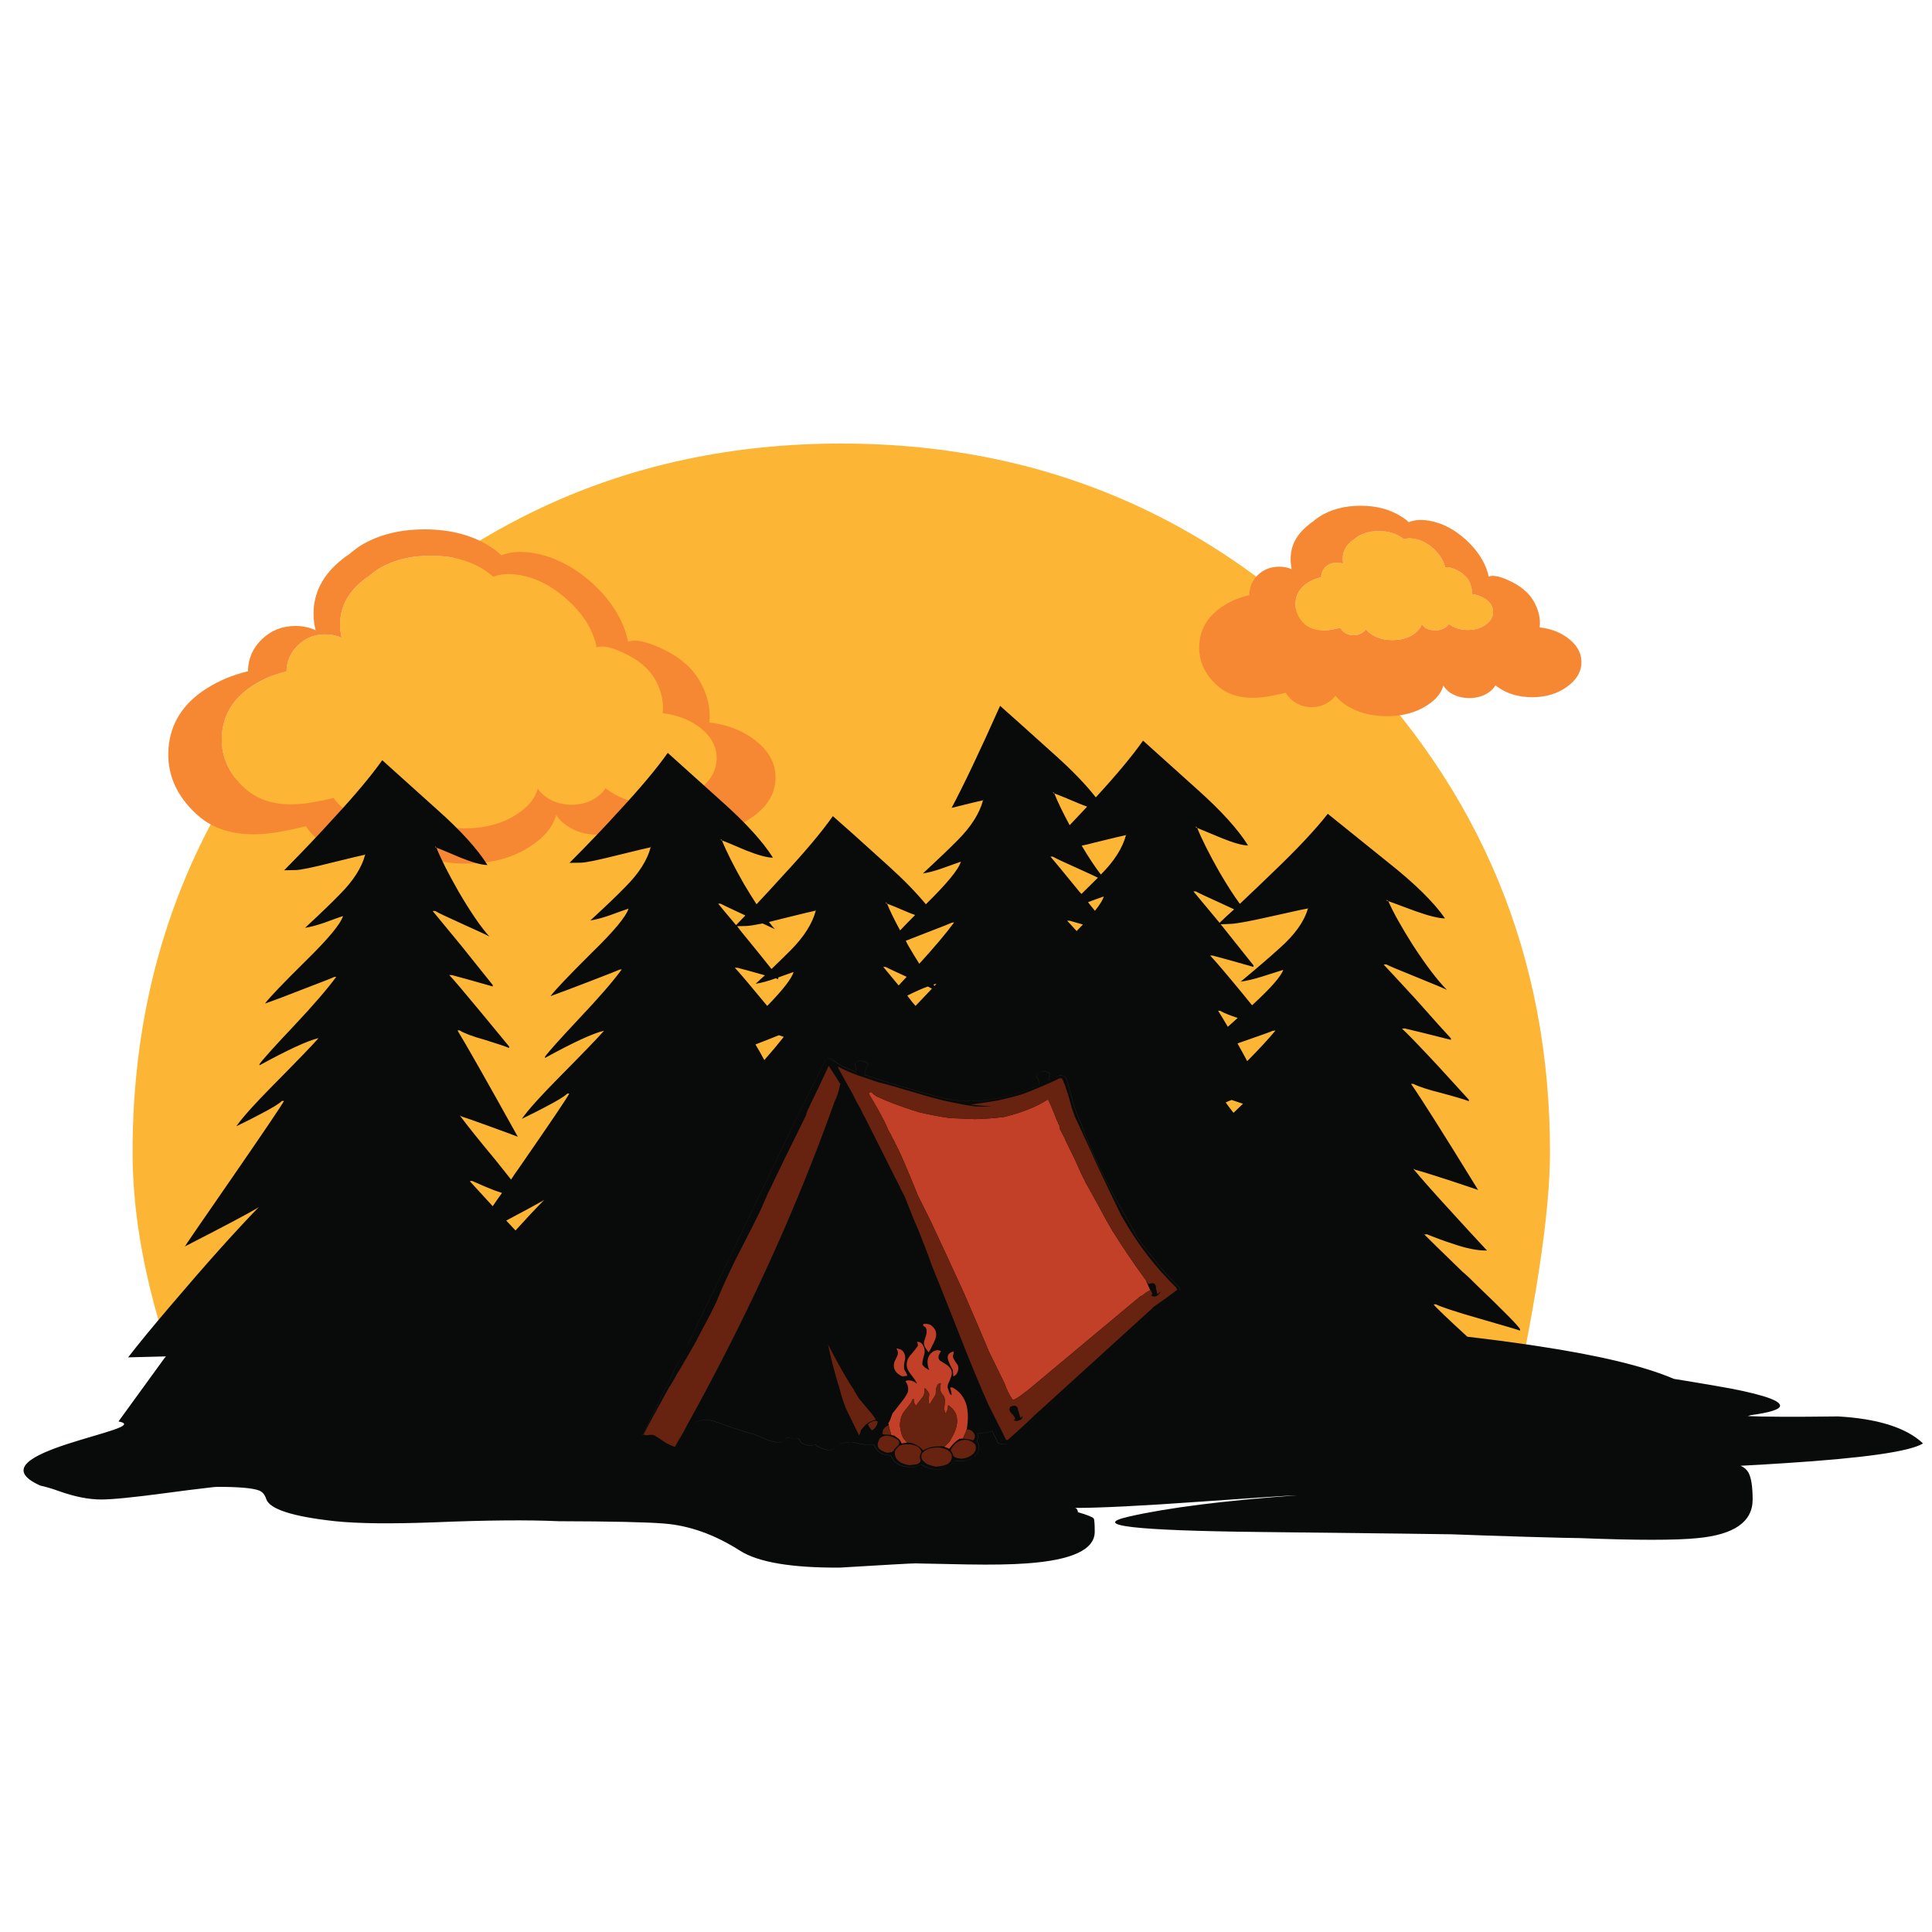 <?xml version="1.0" encoding="utf-8"?>
<!-- Generator: Adobe Illustrator 16.0.0, SVG Export Plug-In . SVG Version: 6.00 Build 0)  -->
<!DOCTYPE svg PUBLIC "-//W3C//DTD SVG 1.1//EN" "http://www.w3.org/Graphics/SVG/1.1/DTD/svg11.dtd">
<svg version="1.1" id="Layer_1" xmlns="http://www.w3.org/2000/svg" xmlns:xlink="http://www.w3.org/1999/xlink" x="0px" y="0px"
	 width="300px" height="300px" viewBox="0 0 300 300" enable-background="new 0 0 300 300" xml:space="preserve">
<g>
	<path fill-rule="evenodd" clip-rule="evenodd" fill="#FCB534" d="M201.163,93.561c0.088-1.266,0.71-2.281,1.866-3.045
		c0.655-0.415,1.364-0.709,2.128-0.884c0-0.633,0.24-1.179,0.721-1.637c0.459-0.415,1.026-0.622,1.703-0.622
		c0.044,0,0.076,0,0.098,0c0.328,0,0.634,0.054,0.917,0.164c-0.065-0.262-0.098-0.524-0.098-0.786c0-1.091,0.479-2.02,1.44-2.783
		c0.108-0.087,0.229-0.175,0.36-0.262c0.152-0.131,0.316-0.251,0.491-0.36c0.916-0.589,2.03-0.884,3.34-0.884
		c1.288,0,2.39,0.294,3.306,0.884c0.219,0.109,0.404,0.24,0.558,0.393c0.458-0.174,1.015-0.196,1.67-0.065
		c1.004,0.175,1.976,0.677,2.914,1.506c0.916,0.83,1.506,1.735,1.768,2.718c0.022,0.087,0.044,0.164,0.065,0.229
		c0.35-0.109,0.874-0.011,1.572,0.294c0.982,0.458,1.681,1.037,2.095,1.736c0.372,0.698,0.524,1.397,0.459,2.095
		c0.808,0.087,1.528,0.349,2.16,0.786c0.766,0.545,1.146,1.2,1.146,1.964c0,0.786-0.381,1.452-1.146,1.997
		c-0.763,0.546-1.69,0.819-2.782,0.819c-1.069,0-1.997-0.273-2.783-0.819c-0.044-0.021-0.099-0.054-0.164-0.098
		c-0.108,0.175-0.262,0.338-0.458,0.491c-0.458,0.328-1.004,0.491-1.637,0.491c-0.655,0-1.212-0.164-1.671-0.491
		c-0.174-0.153-0.315-0.316-0.425-0.491c-0.175,0.589-0.611,1.125-1.31,1.604c-0.873,0.589-1.954,0.884-3.242,0.884
		s-2.368-0.294-3.241-0.884c-0.371-0.24-0.654-0.502-0.852-0.786c-0.087,0.065-0.164,0.142-0.229,0.229
		c-0.48,0.458-1.06,0.688-1.736,0.688c-0.654,0-1.222-0.229-1.702-0.688c-0.131-0.153-0.251-0.306-0.36-0.458
		c-0.371,0.087-0.774,0.175-1.211,0.262c-0.646,0.12-1.241,0.164-1.784,0.131c1.118,1.042,2.226,2.112,3.322,3.209
		c21.502,21.501,32.252,47.444,32.252,77.83c0,9.429-2.227,24.098-6.68,44.005c-9.538-13.118-21.927-19.961-37.162-20.529
		c-26.795-1.051-46.168-1.805-58.119-2.259c4.629,1.45,10.949,1.724,18.958,0.818c-71.592,14.407-107.429,22.418-107.51,24.033
		c-0.325,6.621-6.563,6.054-18.712-1.702c0.135,0.464,0.288,0.955,0.458,1.473c-0.244-0.55-0.484-1.096-0.721-1.637
		c-0.131-0.09-0.262-0.178-0.393-0.262c0.068-0.063,0.133-0.123,0.196-0.181c-6.941-16.177-10.412-30.763-10.412-43.76
		c0-21.521,5.381-40.8,16.142-57.84c-1.706-2.073-2.458-4.414-2.259-7.023c0.218-3.122,1.79-5.643,4.715-7.563
		c1.571-1.026,3.339-1.768,5.304-2.227c0.021-1.571,0.611-2.925,1.768-4.06c1.157-1.135,2.576-1.703,4.256-1.703
		c0.109,0.043,0.218,0.098,0.328,0.164c0-0.066-0.011-0.121-0.033-0.164c0.808,0.043,1.561,0.218,2.259,0.524
		c-0.174-0.655-0.262-1.332-0.262-2.03c0-2.707,1.211-5.02,3.635-6.941c0.305-0.218,0.6-0.425,0.884-0.622
		c0.371-0.328,0.797-0.655,1.277-0.982c2.292-1.441,5.053-2.161,8.284-2.161c1.222,0,2.374,0.104,3.455,0.311
		c4.497-3.009,9.152-5.634,13.965-7.875c14.079-6.57,29.523-9.855,46.331-9.855s32.252,3.285,46.331,9.855
		c8.577,4,16.654,9.223,24.229,15.667C201.154,94.127,201.144,93.849,201.163,93.561z"/>
	<path fill-rule="evenodd" clip-rule="evenodd" fill="#F68833" d="M211.28,78.533c2.467,0,4.584,0.567,6.353,1.702
		c0.437,0.262,0.808,0.546,1.113,0.852c0.873-0.371,1.942-0.448,3.209-0.229c1.986,0.349,3.874,1.331,5.664,2.947
		c1.768,1.615,2.914,3.372,3.438,5.271c0.021,0.153,0.054,0.306,0.099,0.458c0.633-0.262,1.647-0.077,3.044,0.557
		c1.899,0.851,3.231,1.964,3.995,3.34c0.742,1.331,1.037,2.663,0.884,3.994c1.615,0.175,3.023,0.688,4.224,1.539
		c1.507,1.069,2.26,2.357,2.26,3.863c0,1.485-0.753,2.762-2.26,3.831c-1.483,1.07-3.274,1.604-5.369,1.604
		c-2.117,0-3.919-0.535-5.402-1.604c-0.109-0.087-0.219-0.164-0.328-0.229c-0.196,0.349-0.491,0.677-0.884,0.982
		c-0.873,0.655-1.933,0.982-3.176,0.982c-1.223,0-2.281-0.327-3.177-0.982c-0.35-0.305-0.633-0.622-0.851-0.949
		c-0.306,1.157-1.136,2.172-2.489,3.045c-1.724,1.135-3.819,1.703-6.286,1.703c-2.444,0-4.551-0.567-6.319-1.703
		c-0.677-0.458-1.223-0.95-1.638-1.473c-0.13,0.153-0.262,0.294-0.393,0.425c-0.917,0.895-2.029,1.343-3.339,1.343
		c-1.288,0-2.391-0.448-3.308-1.343c-0.284-0.284-0.513-0.578-0.688-0.884c-0.765,0.175-1.539,0.338-2.324,0.491
		c-3.646,0.698-6.45,0.131-8.415-1.703c-1.965-1.812-2.86-3.94-2.686-6.385c0.175-2.423,1.386-4.366,3.635-5.829
		c1.223-0.807,2.598-1.386,4.126-1.735c0-1.222,0.447-2.27,1.342-3.143c0.896-0.852,1.998-1.277,3.308-1.277
		c0.698,0,1.342,0.131,1.931,0.393c-0.108-0.524-0.163-1.059-0.163-1.604c0-2.074,0.938-3.842,2.816-5.304
		c0.196-0.197,0.414-0.36,0.654-0.491c0.284-0.262,0.611-0.513,0.982-0.753C206.631,79.1,208.771,78.533,211.28,78.533z
		 M56.441,90.058c-2.423,1.921-3.635,4.235-3.635,6.941c0,0.699,0.087,1.375,0.262,2.03c-0.698-0.306-1.451-0.48-2.259-0.524
		c0.021,0.043,0.033,0.098,0.033,0.164c-0.109-0.066-0.218-0.121-0.328-0.164c-1.681,0-3.1,0.568-4.256,1.703
		c-1.157,1.135-1.747,2.489-1.768,4.06c-1.965,0.458-3.733,1.201-5.304,2.227c-2.925,1.921-4.497,4.442-4.715,7.563
		c-0.24,3.144,0.906,5.894,3.438,8.251c2.554,2.379,6.188,3.122,10.903,2.227c1.048-0.197,2.052-0.404,3.012-0.623
		c0.262,0.393,0.568,0.764,0.917,1.113c1.201,1.157,2.641,1.735,4.322,1.735c1.659,0,3.089-0.578,4.29-1.735
		c0.196-0.175,0.36-0.36,0.491-0.557c0.567,0.677,1.288,1.321,2.161,1.932c2.27,1.485,4.988,2.227,8.153,2.227
		c3.187,0,5.904-0.742,8.153-2.227c1.746-1.135,2.816-2.456,3.208-3.961c0.262,0.437,0.644,0.84,1.146,1.211
		c1.135,0.873,2.5,1.31,4.093,1.31c1.594,0,2.958-0.437,4.093-1.31c0.502-0.393,0.895-0.808,1.179-1.244
		c0.131,0.109,0.272,0.207,0.425,0.294c1.921,1.397,4.235,2.096,6.942,2.096c2.728,0,5.053-0.699,6.974-2.096
		c1.942-1.375,2.914-3.034,2.914-4.977c0-1.942-0.972-3.602-2.914-4.977c-1.55-1.092-3.373-1.757-5.468-1.998
		c0.197-1.724-0.186-3.459-1.146-5.206c-1.004-1.769-2.739-3.198-5.206-4.29c-1.768-0.808-3.078-1.048-3.929-0.721
		c-0.022-0.218-0.055-0.415-0.098-0.589c-0.655-2.489-2.139-4.77-4.453-6.843c-2.313-2.074-4.758-3.34-7.334-3.798
		c-1.615-0.284-2.99-0.196-4.125,0.262c-0.436-0.371-0.927-0.742-1.473-1.113c-2.271-1.441-5.021-2.161-8.251-2.161
		c-3.23,0-5.992,0.72-8.284,2.161c-0.48,0.327-0.906,0.655-1.277,0.982C57.042,89.632,56.747,89.84,56.441,90.058z M203.029,90.516
		c-1.156,0.764-1.778,1.779-1.866,3.045c-0.087,1.244,0.371,2.347,1.375,3.308c1.026,0.938,2.479,1.233,4.355,0.884
		c0.437-0.087,0.84-0.175,1.211-0.262c0.109,0.153,0.229,0.306,0.36,0.458c0.48,0.458,1.048,0.688,1.702,0.688
		c0.677,0,1.256-0.229,1.736-0.688c0.064-0.087,0.142-0.164,0.229-0.229c0.197,0.284,0.48,0.546,0.852,0.786
		c0.873,0.589,1.953,0.884,3.241,0.884s2.369-0.294,3.242-0.884c0.698-0.48,1.135-1.015,1.31-1.604
		c0.109,0.175,0.251,0.338,0.425,0.491c0.459,0.328,1.016,0.491,1.671,0.491c0.633,0,1.179-0.164,1.637-0.491
		c0.196-0.153,0.35-0.316,0.458-0.491c0.065,0.044,0.12,0.077,0.164,0.098c0.786,0.546,1.714,0.819,2.783,0.819
		c1.092,0,2.02-0.273,2.782-0.819c0.766-0.545,1.146-1.211,1.146-1.997c0-0.764-0.381-1.419-1.146-1.964
		c-0.632-0.437-1.353-0.699-2.16-0.786c0.065-0.698-0.087-1.397-0.459-2.095c-0.414-0.699-1.112-1.277-2.095-1.736
		c-0.698-0.305-1.223-0.404-1.572-0.294c-0.021-0.065-0.043-0.142-0.065-0.229c-0.262-0.982-0.852-1.888-1.768-2.718
		c-0.938-0.83-1.91-1.332-2.914-1.506c-0.655-0.131-1.212-0.109-1.67,0.065c-0.153-0.153-0.339-0.283-0.558-0.393
		c-0.916-0.589-2.018-0.884-3.306-0.884c-1.31,0-2.424,0.294-3.34,0.884c-0.175,0.109-0.339,0.229-0.491,0.36
		c-0.132,0.087-0.252,0.174-0.36,0.262c-0.961,0.764-1.44,1.692-1.44,2.783c0,0.262,0.032,0.523,0.098,0.786
		c-0.283-0.109-0.589-0.164-0.917-0.164c-0.021,0-0.054,0-0.098,0c-0.677,0-1.244,0.207-1.703,0.622
		c-0.48,0.458-0.721,1.004-0.721,1.637C204.394,89.807,203.685,90.102,203.029,90.516z M55.787,84.852
		c2.794-1.769,6.177-2.652,10.15-2.652s7.356,0.884,10.15,2.652c0.676,0.436,1.266,0.895,1.768,1.375
		c1.397-0.567,3.1-0.677,5.108-0.327c3.165,0.567,6.166,2.117,9.004,4.649c2.794,2.554,4.595,5.348,5.403,8.382
		c0.065,0.24,0.12,0.48,0.164,0.72c1.026-0.393,2.641-0.098,4.846,0.884c3.013,1.354,5.119,3.122,6.319,5.305
		c1.201,2.117,1.681,4.235,1.441,6.352c2.576,0.284,4.813,1.102,6.712,2.456c2.379,1.681,3.569,3.711,3.569,6.09
		c0,2.401-1.189,4.442-3.569,6.123c-2.357,1.681-5.206,2.521-8.546,2.521s-6.199-0.84-8.579-2.521
		c-0.174-0.131-0.338-0.251-0.491-0.36c-0.327,0.545-0.807,1.047-1.44,1.506c-1.375,1.07-3.045,1.604-5.009,1.604
		c-1.965,0-3.646-0.535-5.042-1.604c-0.589-0.437-1.048-0.927-1.375-1.473c-0.502,1.833-1.822,3.449-3.961,4.846
		c-2.729,1.812-6.047,2.718-9.954,2.718c-3.929,0-7.269-0.906-10.019-2.718c-1.092-0.72-1.976-1.506-2.652-2.357
		c-0.196,0.24-0.404,0.469-0.622,0.688c-1.462,1.419-3.22,2.128-5.271,2.128c-2.052,0-3.809-0.709-5.271-2.128
		c-0.437-0.437-0.808-0.906-1.113-1.408c-1.179,0.284-2.401,0.545-3.667,0.786c-5.807,1.113-10.271,0.208-13.392-2.717
		c-3.121-2.903-4.551-6.276-4.289-10.118c0.284-3.864,2.216-6.953,5.795-9.266c1.964-1.266,4.147-2.183,6.548-2.75
		c0.022-1.942,0.742-3.602,2.161-4.977c1.44-1.375,3.176-2.063,5.206-2.063c1.135,0,2.183,0.218,3.144,0.655
		c-0.219-0.83-0.328-1.681-0.328-2.554c0-3.296,1.495-6.123,4.486-8.48c0.349-0.284,0.698-0.535,1.047-0.753
		C54.695,85.648,55.219,85.245,55.787,84.852z"/>
	<path fill-rule="evenodd" clip-rule="evenodd" fill="#090B0A" d="M76.708,184.815c-1.004-0.394-2.139-0.874-3.405-1.441
		l-0.36,0.033c0.458,0.502,1.648,1.801,3.569,3.896c0.415-0.632,0.895-1.319,1.44-2.063
		C77.538,185.109,77.124,184.968,76.708,184.815z M84.534,186.289l-0.295,0.195c-0.96,0.546-2.837,1.562-5.631,3.045
		c0.458,0.481,0.938,0.994,1.44,1.539C81.642,189.301,83.137,187.707,84.534,186.289z M95.994,126.075
		c3.405-3.667,5.97-6.723,7.694-9.168c1.245,1.113,4.06,3.646,8.448,7.596c3.689,3.296,6.319,6.188,7.891,8.677
		c-0.895,0-2.303-0.382-4.223-1.146c-2.139-0.917-3.373-1.43-3.7-1.539c-0.065-0.087-0.12-0.164-0.164-0.229v0.196
		c0.043,0,0.098,0.011,0.164,0.032c0.677,1.703,1.823,3.973,3.438,6.811c0.677,1.135,1.321,2.172,1.932,3.11
		c1.55-1.659,2.936-3.165,4.159-4.519c3.405-3.667,5.97-6.723,7.694-9.168c1.266,1.092,4.093,3.624,8.48,7.596
		c2.466,2.227,4.453,4.257,5.959,6.09c3.274-3.209,5.086-5.414,5.436-6.614c-0.633,0.218-1.616,0.567-2.947,1.047
		c-1.113,0.393-2.096,0.655-2.947,0.786c2.445-2.27,4.257-4.005,5.435-5.206c2.074-2.096,3.373-4.147,3.896-6.156h0.033v-0.196
		c-0.021,0.065-0.033,0.131-0.033,0.196c-0.459,0.087-2.084,0.48-4.878,1.179c1.876-3.514,4.388-8.797,7.531-15.848
		c1.267,1.114,4.093,3.646,8.48,7.597c2.685,2.401,4.813,4.605,6.385,6.614c3.23-3.514,5.675-6.45,7.334-8.808
		c1.223,1.091,4.039,3.623,8.447,7.596c3.689,3.296,6.309,6.188,7.858,8.677c-0.873,0-2.271-0.393-4.191-1.179
		c-2.139-0.895-3.372-1.408-3.699-1.539c-0.065-0.087-0.131-0.164-0.196-0.229v0.196c0.065,0,0.131,0.011,0.196,0.033
		c0.677,1.703,1.822,3.984,3.438,6.843c1.157,1.987,2.217,3.635,3.177,4.944c1.877-1.768,3.547-3.362,5.01-4.781
		c3.841-3.667,6.723-6.734,8.644-9.2c1.375,1.113,4.519,3.645,9.431,7.596c4.124,3.274,7.05,6.155,8.774,8.644
		c-0.961,0-2.51-0.381-4.65-1.146c-2.422-0.895-3.809-1.408-4.157-1.539c-0.131-0.087-0.219-0.164-0.263-0.229l0.033,0.196
		c0.044,0,0.12,0.011,0.229,0.033c0.742,1.703,2.008,3.973,3.798,6.811c2.096,3.208,3.863,5.533,5.305,6.975
		c-0.48-0.24-2.042-0.896-4.683-1.965c-2.663-1.07-4.245-1.735-4.748-1.998l-0.393,0.033c0.502,0.524,2.161,2.313,4.977,5.37
		c2.685,3.034,4.508,5.063,5.468,6.09v0.229c-3.71-0.939-6.101-1.528-7.17-1.769l-0.426,0.033c0.72,0.633,2.587,2.564,5.6,5.795
		c1.44,1.594,3.033,3.34,4.779,5.238v0.229c-0.589-0.239-2.019-0.665-4.288-1.276c-2.009-0.502-3.45-0.971-4.322-1.408h-0.36
		c1.527,2.183,4.998,7.673,10.412,16.47c-0.153-0.065-1.681-0.578-4.584-1.539c-2.838-0.917-4.54-1.44-5.108-1.571l-0.393-0.196
		c1.332,1.615,3.383,3.929,6.156,6.941c1.44,1.594,3.208,3.514,5.304,5.762c-1.44,0.044-3.274-0.327-5.501-1.112
		c-1.157-0.371-2.434-0.841-3.83-1.408l-0.394,0.033c0.634,0.654,2.587,2.564,5.861,5.729c0.764,0.655,1.538,1.386,2.325,2.193
		c4.124,3.951,6.352,6.211,6.679,6.778v0.229c-0.108-0.065-2.249-0.698-6.418-1.898c-3.579-1.026-5.806-1.757-6.68-2.194
		l-0.327,0.033c0.387,0.488,2.132,2.159,5.239,5.01c3.367,0.387,6.62,0.813,9.757,1.276c0.35,0.044,0.71,0.099,1.081,0.164
		c9.582,1.44,16.666,3.144,21.25,5.108c0.785,0.13,1.528,0.25,2.227,0.359c2.772,0.459,4.988,0.841,6.646,1.146
		c0.109,0.022,0.219,0.044,0.328,0.066c0.545,0.109,1.025,0.208,1.439,0.295c2.511,0.546,4.213,1.059,5.108,1.538
		c0.479,0.263,0.721,0.513,0.721,0.754c0,0.567-1.518,1.059-4.552,1.473c-0.175,0.044-0.316,0.087-0.425,0.131h-0.328
		c2.576,0.132,7.346,0.153,14.309,0.065c6.199,0.351,10.598,1.747,13.195,4.191c-2.03,1.266-9.244,2.292-21.644,3.078
		c-2.313,0.152-4.54,0.284-6.679,0.393c0.546,0.24,0.949,0.59,1.211,1.048c0.437,0.786,0.655,2.183,0.655,4.191
		c0,3.448-2.838,5.445-8.513,5.992c-3.384,0.349-9.496,0.349-18.336,0c-0.917,0-3.636-0.066-8.153-0.197
		c-4.409-0.131-8.306-0.263-11.689-0.393c-0.393-0.021-10.357-0.142-29.894-0.36c-19.558-0.218-26.313-1.015-20.268-2.391
		c6.024-1.375,14.733-2.477,26.129-3.307c-0.721,0-5.698,0.327-14.932,0.982c-9.139,0.654-15.682,0.981-19.629,0.982
		c0.188,0.004,0.335,0.112,0.442,0.327c0.044,0.108,0.065,0.219,0.065,0.327c1.484,0.437,2.303,0.764,2.456,0.982
		c0.108,0.131,0.163,0.818,0.163,2.063c0,2.771-3.515,4.408-10.543,4.911c-2.357,0.174-5.413,0.229-9.168,0.164
		c-2.03-0.044-4.758-0.099-8.186-0.164c-0.567,0-4.464,0.218-11.689,0.655c-7.509,0.043-12.671-0.83-15.487-2.62
		c-3.929-2.511-7.869-3.919-11.82-4.225c-2.642-0.217-8.088-0.337-16.339-0.359c-4.802-0.219-11.176-0.163-19.122,0.164
		c-6.811,0.262-12.006,0.207-15.585-0.164c-6.614-0.721-10.183-1.866-10.707-3.438c-0.218-0.698-0.6-1.146-1.146-1.343
		c-1.004-0.371-3.165-0.557-6.483-0.557c-0.218,0-0.84,0.065-1.866,0.196c-1.375,0.153-3.449,0.415-6.221,0.786
		c-4.89,0.654-8.197,0.982-9.921,0.982c-1.943,0-4.137-0.437-6.581-1.31c-1.026-0.371-1.987-0.655-2.882-0.853
		c-11.285-5.063,18.398-8.797,12.155-9.954l6.967-9.593c0.114-0.174,0.25-0.344,0.41-0.508l-5.877,0.147
		c1.484-1.941,3.754-4.703,6.811-8.283c5.326-6.265,9.823-11.286,13.49-15.062l-0.294,0.195c-1.462,0.874-5.195,2.85-11.198,5.928
		c0.175-0.306,2.718-4.006,7.629-11.101c4.846-7.028,7.433-10.859,7.76-11.492H43.77c-0.415,0.437-1.561,1.135-3.438,2.095
		c-0.874,0.481-2.085,1.093-3.635,1.834c0.982-1.396,2.925-3.558,5.828-6.482c3.82-3.864,6.134-6.265,6.941-7.204
		c-1.681,0.393-4.736,1.801-9.168,4.225v-0.196c0.567-0.786,2.369-2.783,5.402-5.992c3.034-3.231,5.207-5.752,6.516-7.563
		l-0.328,0.032c-0.131,0.088-1.626,0.677-4.485,1.769c-2.772,1.092-4.857,1.877-6.254,2.357c0.677-0.917,2.816-3.154,6.417-6.712
		c3.427-3.361,5.326-5.653,5.697-6.876c-0.655,0.218-1.626,0.567-2.914,1.048c-1.157,0.393-2.15,0.655-2.979,0.786
		c2.445-2.27,4.246-4.005,5.402-5.206c2.095-2.096,3.405-4.147,3.929-6.155h0.033l-0.033-0.197c0,0.065,0,0.131,0,0.197
		c-0.458,0.087-2.15,0.491-5.075,1.211c-3.012,0.765-4.911,1.157-5.697,1.179l-1.801,0.033c3.012-3.056,5.522-5.697,7.531-7.924
		c3.405-3.667,5.97-6.723,7.694-9.168c1.244,1.113,4.061,3.646,8.448,7.596c3.711,3.296,6.341,6.188,7.891,8.677
		c-0.895,0-2.292-0.382-4.191-1.146c-2.14-0.917-3.384-1.43-3.733-1.539c-0.065-0.087-0.12-0.164-0.164-0.229v0.196
		c0.043,0,0.098,0.011,0.164,0.032c0.677,1.703,1.823,3.973,3.438,6.811c1.877,3.208,3.471,5.533,4.78,6.974
		c-0.437-0.24-1.844-0.895-4.224-1.965c-2.379-1.069-3.776-1.735-4.191-1.998h-0.393c0.458,0.546,1.943,2.347,4.453,5.403
		c2.445,3.034,4.071,5.064,4.878,6.09v0.229c-3.296-0.938-5.413-1.528-6.352-1.768h-0.393c0.633,0.654,2.292,2.607,4.977,5.86
		c1.288,1.571,2.729,3.317,4.322,5.238v0.229c-0.502-0.218-1.769-0.644-3.798-1.276c-1.833-0.502-3.144-0.993-3.929-1.474
		l-0.294,0.032c1.354,2.205,4.475,7.706,9.364,16.503c-0.131-0.065-1.517-0.578-4.158-1.539c-2.51-0.917-4.028-1.451-4.551-1.604
		l-0.295-0.164c1.179,1.594,3.023,3.897,5.534,6.909c0.72,0.917,1.528,1.932,2.423,3.045c0.393-0.611,0.819-1.233,1.277-1.866
		c4.868-7.029,7.455-10.859,7.76-11.492h-0.295c-0.437,0.436-1.583,1.135-3.438,2.095c-0.895,0.48-2.106,1.092-3.634,1.834
		c0.982-1.396,2.925-3.559,5.828-6.483c3.82-3.864,6.134-6.265,6.941-7.203c-1.703,0.393-4.758,1.801-9.168,4.224v-0.196
		c0.568-0.786,2.358-2.783,5.37-5.992c3.056-3.23,5.239-5.752,6.548-7.563l-0.327,0.033c-0.153,0.087-1.648,0.677-4.486,1.768
		c-2.772,1.07-4.857,1.855-6.254,2.358c0.677-0.917,2.805-3.155,6.385-6.713c3.449-3.361,5.359-5.653,5.73-6.876
		c-0.655,0.218-1.637,0.567-2.947,1.048c-1.135,0.393-2.128,0.655-2.979,0.786c2.466-2.27,4.278-4.005,5.435-5.206
		c2.096-2.096,3.405-4.147,3.929-6.155h0.033l-0.033-0.197c0,0.065,0,0.131,0,0.197c-0.458,0.087-2.15,0.491-5.075,1.211
		c-3.034,0.764-4.933,1.157-5.697,1.179l-1.833,0.033C91.465,130.942,93.986,128.301,95.994,126.075z M106.504,209.404
		c-0.306,0.633-0.666,1.321-1.081,2.063c-0.087,0.176-0.24,0.415-0.458,0.721l-0.589,1.343c-0.327,0.677-0.567,1.157-0.72,1.44
		c-0.087,0.153-0.142,0.262-0.164,0.327l-1.506,2.947c0.044-0.065,0.087-0.12,0.131-0.164l-2.325,4.716c0.066,0,0.109,0,0.131,0
		c0.065-0.088,0.109-0.176,0.131-0.263c0.611-1.201,1.932-3.635,3.962-7.302c0.022-0.021,0.054-0.043,0.098-0.065
		c0.044-0.131,0.109-0.25,0.196-0.36c0.328-0.523,0.611-1.025,0.852-1.505c0.328-0.481,1.146-1.878,2.456-4.191
		c0.087-0.153,0.164-0.272,0.229-0.361c0.043-0.13,0.109-0.262,0.196-0.393c0.065-0.087,0.131-0.207,0.196-0.359
		c0.022-0.066,0.044-0.12,0.065-0.164c0.044-0.044,0.066-0.076,0.066-0.098c0.218-0.438,0.535-1.037,0.949-1.801
		c0-0.022,0.022-0.056,0.065-0.099c0.786-1.484,1.397-2.685,1.834-3.602c0.786-1.965,1.866-4.334,3.241-7.105
		c1.615-3.122,2.805-5.468,3.569-7.039c0.524-1.18,0.917-2.074,1.179-2.686c0.218-0.48,0.371-0.786,0.458-0.916
		c0.044-0.132,0.087-0.219,0.131-0.263c0.087-0.175,0.13-0.284,0.13-0.327c0.895-1.878,2.652-5.468,5.272-10.772
		c0.022-0.196,0.098-0.447,0.229-0.753c0.175-0.306,0.284-0.535,0.327-0.688c0.393-0.785,0.895-1.822,1.506-3.11
		c0.415-0.895,0.884-1.909,1.408-3.045c0.742,1.114,1.342,2.052,1.801,2.816c-0.022,0.108-0.055,0.207-0.098,0.294
		c-0.022,0.153-0.044,0.284-0.065,0.394c-0.153,0.502-0.229,0.774-0.229,0.818c-0.153,0.458-0.316,0.852-0.491,1.179
		c-5.894,16.611-13.522,33.354-22.887,50.228c-0.35,0.677-0.721,1.354-1.113,2.03c1.55-2.489,3.427-3.318,5.632-2.489
		c2.575,0.938,4.54,1.583,5.894,1.932c1.462,0.634,2.325,0.982,2.586,1.049c1.288,0.37,2.096,0.207,2.423-0.491
		c0.066-0.022,0.164-0.022,0.295,0c0.175,0,0.709,0.031,1.604,0.098c0,0.022,0.043,0.098,0.131,0.229
		c0.109,0.174,0.207,0.315,0.294,0.425c0.328,0.196,0.677,0.328,1.048,0.394c0.349,0.065,0.72,0.032,1.113-0.099
		c0.698,0.502,1.386,0.775,2.063,0.819c0.764,0,1.375-0.339,1.833-1.016c1.179-0.239,1.986-0.262,2.423-0.065
		c0.328,0.043,0.786,0.12,1.375,0.229c0.523,0.089,0.971,0.089,1.342,0c0.065,0.066,0.098,0.11,0.098,0.132
		c0.043,0.021,0.076,0.076,0.098,0.164c0.437,0.916,1.244,1.375,2.423,1.375c0.044,0.021,0.131,0.152,0.262,0.393
		c0.131,0.219,0.229,0.382,0.294,0.491c0.437,0.415,0.917,0.688,1.441,0.818c0.371,0.088,0.928,0.131,1.67,0.131
		c0.131-0.043,0.338-0.109,0.622-0.196c0.24-0.087,0.447-0.131,0.622-0.131c0.873,0.523,1.757,0.753,2.652,0.688
		c0.96-0.044,1.735-0.47,2.325-1.276c0.021-0.021,0.109-0.033,0.262-0.033c0.109,0,0.546,0,1.31,0
		c0.523-0.152,0.917-0.272,1.18-0.36c0.566-0.349,0.905-0.742,1.014-1.179c0.176-0.48,0.121-0.982-0.163-1.507
		c0-0.108,0.032-0.327,0.099-0.654c0.021-0.239,0.032-0.447,0.032-0.622c0.524-0.021,0.884-0.043,1.081-0.065
		c0.414-0.065,0.785-0.153,1.112-0.262l0.885,1.866c0.195,0.088,0.414,0.131,0.654,0.131c0.175,0,0.415-0.011,0.721-0.032
		c0.655-0.524,1.43-1.201,2.324-2.03c0.197-0.132,0.415-0.317,0.654-0.557c0.438-0.415,0.973-0.917,1.605-1.506h-0.033
		l18.369-16.732h0.065c0.043-0.065,0.96-0.73,2.75-1.996l0.654-0.558c0.306-0.152,0.47-0.272,0.491-0.359
		c0.066-0.109,0.033-0.284-0.098-0.524l-2.063-2.129c-1.331-1.571-2.686-3.263-4.061-5.075c-0.131-0.174-0.251-0.337-0.359-0.491
		c-0.176-0.327-0.296-0.513-0.361-0.556c-0.021-0.065-0.032-0.12-0.032-0.164h0.032c-0.414-0.698-0.807-1.386-1.178-2.063
		c-3.209-5.479-5.61-10.445-7.204-14.898c-0.327-0.677-0.622-1.396-0.884-2.16c-0.131-0.35-0.251-0.721-0.359-1.114
		c-0.263-0.916-0.59-2.105-0.982-3.568c-0.088-0.262-0.197-0.437-0.327-0.524c-0.154-0.087-0.263-0.13-0.328-0.13
		c-0.284-0.132-0.666-0.065-1.146,0.196c-0.524,0.327-0.885,0.491-1.081,0.491c0.087-0.262,0.142-0.438,0.164-0.524
		c0-0.065,0.021-0.229,0.064-0.491c-0.262-0.283-0.665-0.382-1.211-0.295c-0.546,0.109-0.818,0.372-0.818,0.786
		c0.152,0.24,0.24,0.426,0.262,0.557c0.065,0.219,0.076,0.447,0.032,0.688c-0.13,0.108-0.229,0.174-0.294,0.195
		c-0.393,0.175-1.059,0.426-1.998,0.753c-2.008,0.677-3.809,1.136-5.401,1.375c-1.834,0.263-3.679,0.274-5.534,0.033
		c-0.545-0.064-0.982-0.142-1.31-0.229c-0.437-0.109-0.873-0.219-1.31-0.327c-3.384-0.896-7.094-2.009-11.132-3.341
		c-0.066-0.152-0.022-0.437,0.13-0.851c0.197-0.437,0.317-0.71,0.36-0.818c-0.043-0.153-0.207-0.273-0.491-0.361
		c-0.262-0.108-0.546-0.152-0.852-0.13c-0.72,0.021-0.906,0.338-0.557,0.948c0.022,0.132,0.033,0.219,0.033,0.263
		c0,0.065-0.011,0.229-0.033,0.491c-1.048-0.415-1.659-0.677-1.833-0.785c-0.742-0.35-1.321-0.721-1.735-1.114
		c-0.24-0.131-0.447-0.195-0.622-0.195c-0.131,0-0.306,0.064-0.524,0.195c-0.044,0.065-0.229,0.438-0.557,1.114
		c-0.328,0.677-1.462,2.99-3.405,6.94h-0.033l-17.321,36.05C106.799,208.761,106.679,209.012,106.504,209.404z M140.786,151.68
		c-1.812-0.83-2.903-1.343-3.274-1.539h-0.36c0.305,0.371,1.102,1.331,2.39,2.881C139.935,152.607,140.35,152.159,140.786,151.68z
		 M145.402,152.76c-0.152,0.022-0.305,0.065-0.458,0.132c0.043,0.064,0.109,0.13,0.196,0.195
		C145.228,152.956,145.315,152.847,145.402,152.76z M144.715,153.513c-0.197-0.087-0.415-0.196-0.655-0.327
		c-0.895,0.327-1.954,0.797-3.176,1.408c0.218,0.306,0.458,0.621,0.72,0.949c0.218,0.24,0.404,0.459,0.557,0.654
		C143.274,155.041,144.126,154.146,144.715,153.513z M148.153,143.232l-0.328,0.033c-0.153,0.087-1.648,0.677-4.486,1.768
		c-0.982,0.393-1.877,0.742-2.685,1.048c0.153,0.349,0.339,0.698,0.557,1.048c0.524,0.895,1.037,1.735,1.539,2.521
		C145.195,146.965,146.996,144.825,148.153,143.232z M141.474,141.856c-2.161-0.917-3.405-1.43-3.732-1.539
		c-0.066-0.087-0.121-0.164-0.164-0.229v0.196c0.043,0,0.098,0.011,0.164,0.032c0.458,1.135,1.135,2.521,2.03,4.159
		c0.655-0.698,1.43-1.495,2.325-2.39C141.899,141.999,141.692,141.922,141.474,141.856z M121.697,161.011
		c-0.24-0.087-0.491-0.175-0.753-0.262c-0.742,0.306-1.932,0.774-3.569,1.408c-0.021,0-0.044,0.011-0.065,0.032
		c0.437,0.721,0.895,1.528,1.375,2.423C119.907,163.216,120.911,162.015,121.697,161.011z M123.236,150.926
		c-0.546,0.197-1.343,0.48-2.391,0.851v0.263c-0.131-0.044-0.273-0.088-0.426-0.132c-0.043,0-0.087,0.022-0.131,0.066
		c-1.113,0.393-2.095,0.654-2.947,0.785c0.48-0.458,0.96-0.895,1.44-1.31c-2.139-0.611-3.568-1.004-4.289-1.179h-0.393
		c0.633,0.655,2.292,2.608,4.977,5.86c0.022,0.022,0.043,0.044,0.065,0.065C121.566,153.71,122.931,151.952,123.236,150.926z
		 M115.738,142.151c-2.161-1.004-3.449-1.615-3.863-1.834h-0.36c0.327,0.415,1.255,1.528,2.783,3.34
		C114.777,143.155,115.258,142.653,115.738,142.151z M126.674,141.398h0.032v-0.197
		C126.685,141.267,126.674,141.333,126.674,141.398c-0.459,0.087-2.14,0.491-5.042,1.211c-0.83,0.219-1.572,0.404-2.227,0.557
		c0.306,0.415,0.611,0.786,0.917,1.113c-0.284-0.131-0.917-0.426-1.899-0.884c-1.201,0.24-2.03,0.371-2.489,0.393l-1.473,0.033
		c0.415,0.567,0.917,1.201,1.506,1.899c1.659,2.03,2.936,3.613,3.831,4.748c1.244-1.2,2.237-2.172,2.979-2.914
		C124.851,145.458,126.15,143.406,126.674,141.398z M198.053,160.028l-0.426,0.033c-0.131,0.088-1.801,0.688-5.01,1.801
		c-0.174,0.065-0.327,0.12-0.458,0.163c0.458,0.809,0.96,1.726,1.507,2.751C195.564,162.855,197.026,161.272,198.053,160.028z
		 M189.441,156.951h-0.295c0.393,0.611,0.896,1.44,1.507,2.488c0.479-0.415,0.993-0.873,1.539-1.375
		C190.97,157.671,190.053,157.3,189.441,156.951z M167.569,138.418c0.109,0.131,0.229,0.262,0.36,0.393
		c1.004-1.004,1.855-1.845,2.554-2.521c-0.72-0.349-1.637-0.775-2.75-1.277c-2.401-1.07-3.82-1.736-4.257-1.998h-0.36
		C163.597,133.562,165.081,135.363,167.569,138.418z M168.945,140.089c0.349,0.458,0.709,0.906,1.08,1.342
		c0.764-0.96,1.222-1.703,1.375-2.227C170.812,139.401,169.992,139.696,168.945,140.089z M166.096,142.97h-0.393
		c0.283,0.284,0.774,0.819,1.473,1.604c0.351-0.349,0.678-0.688,0.982-1.015C167.198,143.297,166.511,143.101,166.096,142.97z
		 M170.941,135.799c2.074-2.074,3.373-4.115,3.897-6.123h0.031l-0.031-0.196c0,0.065,0,0.131,0,0.196
		c-0.459,0.087-2.15,0.491-5.075,1.211c-0.633,0.175-1.233,0.317-1.801,0.426C169.054,133.147,170.047,134.643,170.941,135.799z
		 M189.539,143.527c0.088,0.087,0.164,0.174,0.229,0.262c2.445,3.056,4.071,5.097,4.879,6.123v0.229
		c-3.296-0.938-5.424-1.528-6.385-1.768h-0.36c0.633,0.633,2.292,2.576,4.977,5.829c0.503,0.61,1.016,1.243,1.539,1.898
		c2.859-2.619,4.475-4.453,4.846-5.5c-0.72,0.218-1.822,0.567-3.306,1.047c-1.267,0.394-2.369,0.655-3.308,0.786
		c2.729-2.27,4.759-4.017,6.091-5.239c2.335-2.073,3.787-4.114,4.354-6.123h0.033v-0.196c-0.021,0.065-0.033,0.131-0.033,0.196
		c-0.479,0.065-2.357,0.469-5.632,1.211c-3.383,0.764-5.511,1.157-6.385,1.179L189.539,143.527z M189.867,140.383
		c-2.357-1.07-3.754-1.725-4.191-1.965h-0.359c0.414,0.502,1.768,2.128,4.06,4.879c0.764-0.742,1.517-1.441,2.259-2.096
		C191.111,140.961,190.521,140.689,189.867,140.383z M163.706,123.193c0.523,1.31,1.32,2.958,2.39,4.944
		c0.982-1.026,1.889-1.987,2.718-2.882c-0.437-0.152-0.884-0.327-1.342-0.523C165.288,123.815,164.033,123.303,163.706,123.193
		c-0.065-0.087-0.12-0.164-0.164-0.229v0.197C163.586,123.161,163.641,123.171,163.706,123.193z M154.178,171.849
		c-0.263-0.021-0.862-0.076-1.801-0.164c-0.852-0.087-1.387-0.142-1.604-0.163c1.593-0.219,2.957-0.426,4.094-0.622
		c1.439-0.306,2.761-0.645,3.961-1.016c1.964-0.741,3.853-1.549,5.664-2.422l0.361-0.033c0.064,0.109,0.142,0.24,0.229,0.393
		c0.021,0.065,0.044,0.142,0.065,0.229c0.065,0.109,0.142,0.284,0.229,0.523c0.066,0.131,0.12,0.316,0.164,0.557
		c0.044,0,0.088,0.12,0.132,0.36c0.108,0.24,0.359,1.091,0.753,2.555l0.458,1.31c1.702,3.667,2.882,6.231,3.536,7.694
		c1.354,2.881,2.575,5.435,3.667,7.661c0.153,0.263,0.295,0.503,0.426,0.721c2.227,3.885,4.922,7.378,8.088,10.478
		c0.065,0.109,0.13,0.229,0.196,0.36c-1.004,0.785-2.271,1.702-3.798,2.75c0,0.043-0.012,0.065-0.033,0.065h0.033l-18.369,16.699
		v-0.066c-0.065,0.066-0.12,0.143-0.164,0.229c-0.938,0.917-2.227,2.096-3.863,3.536l-0.327,0.164
		c-0.175-0.306-0.36-0.688-0.558-1.146c-0.239-0.436-0.959-1.854-2.16-4.256c-1.267-2.794-2.761-6.396-4.486-10.806
		c-2.488-6.286-3.94-9.921-4.354-10.902c-0.546-1.571-1.233-3.384-2.063-5.436c-0.24-0.568-0.48-1.124-0.72-1.67
		c-0.611-1.55-1.091-2.761-1.441-3.634c-0.328-0.611-0.535-1.004-0.622-1.18c-0.021-0.087-0.076-0.218-0.164-0.393
		c-0.197-0.35-0.971-1.888-2.325-4.617c-0.699-1.375-1.55-3.066-2.554-5.075c-0.371-0.764-0.655-1.298-0.851-1.604
		c0-0.044-0.131-0.328-0.393-0.853c-0.174-0.261-0.284-0.446-0.327-0.556l-0.131-0.229v-0.033l-0.065-0.065l-0.655-1.342
		c-0.458-0.829-0.884-1.583-1.277-2.26c-0.699-1.266-1.037-1.921-1.015-1.964c0.829,0.458,1.844,0.906,3.045,1.343
		c0.523,0.174,1.582,0.534,3.176,1.08c1.113,0.262,2.969,0.786,5.566,1.571c2.379,0.721,4.268,1.223,5.665,1.507
		c0.938,0.196,1.659,0.338,2.161,0.426c0.328,0.065,0.928,0.152,1.801,0.262C151.963,171.838,152.846,171.849,154.178,171.849z
		 M132.797,216.215c0.24,0.415,0.458,0.765,0.655,1.048c0.065,0.065,0.535,0.622,1.408,1.67c0.764,0.917,1.135,1.419,1.113,1.506
		c-0.523,0.153-0.949,0.339-1.277,0.558c-0.284,0.218-0.611,0.556-0.982,1.014c-0.131,0.438-0.219,0.688-0.262,0.754
		c-0.022,0.064-0.043,0.099-0.065,0.099c-0.938-1.922-1.604-3.285-1.998-4.093c-0.174-0.48-0.338-0.918-0.491-1.311
		c-0.196-0.567-0.349-1.103-0.458-1.604c-0.742-2.335-1.364-4.703-1.866-7.105c1.004,1.987,2.063,3.907,3.176,5.764
		c0.262,0.436,0.546,0.873,0.852,1.31v0.032C132.644,215.986,132.709,216.106,132.797,216.215z M136.268,220.7
		c0,0.284-0.087,0.558-0.262,0.818c-0.131,0.241-0.339,0.438-0.623,0.59c-0.349-0.393-0.545-0.73-0.589-1.015
		c0.35-0.196,0.589-0.327,0.721-0.394C135.842,220.592,136.093,220.592,136.268,220.7z M136.595,223.386
		c0.698-0.677,1.659-0.601,2.881,0.229c0.174,0.306,0.196,0.546,0.065,0.72c-0.262,0.263-0.48,0.491-0.655,0.688
		c-0.131,0.262-0.284,0.415-0.458,0.459c-0.066,0-0.284,0.032-0.655,0.099c-0.698-0.197-1.157-0.459-1.375-0.787
		C136.202,224.444,136.268,223.975,136.595,223.386z M143.34,205.606c0.153-0.043,0.349-0.055,0.589-0.033
		c0.065,0,0.24,0.044,0.524,0.132c0.611,0.415,0.917,0.916,0.917,1.506c0,0.437-0.208,1.025-0.623,1.768
		c-0.109,0.219-0.218,0.438-0.327,0.655c-0.087,0.131-0.164,0.24-0.229,0.327h-0.033c-0.24-0.349-0.404-0.589-0.491-0.721
		c-0.153-0.283-0.218-0.557-0.196-0.818c0-0.044,0.12-0.437,0.36-1.178c0.131-0.524,0.076-0.917-0.164-1.18
		c-0.153-0.087-0.24-0.142-0.262-0.163C143.362,205.836,143.34,205.737,143.34,205.606z M139.28,209.536
		c-0.043-0.022-0.065-0.066-0.065-0.132c0.065,0,0.131,0,0.196,0c0.022,0.022,0.164,0.065,0.426,0.132
		c0.502,0.284,0.742,0.753,0.72,1.407c-0.043,0.175-0.098,0.447-0.164,0.818c-0.022,0.328-0.022,0.611,0,0.852
		c0.044,0.088,0.142,0.262,0.295,0.524c0.109,0.195,0.174,0.359,0.196,0.491c-0.087,0.021-0.175,0.032-0.262,0.032
		c-0.043,0-0.207,0.021-0.491,0.065c-0.524-0.218-0.895-0.513-1.114-0.885c-0.24-0.393-0.283-0.851-0.13-1.375
		c0.218-0.436,0.371-0.763,0.458-0.981C139.477,210.18,139.455,209.863,139.28,209.536z M141.604,210.157
		c0.349-0.393,0.611-0.72,0.786-0.982l0.131-0.196c0.021-0.109,0.021-0.186,0-0.229c-0.022-0.152-0.066-0.283-0.131-0.393
		c0.196,0,0.338,0.021,0.425,0.065c0.131,0.044,0.251,0.132,0.36,0.262c0.349,0.481,0.469,0.994,0.36,1.539
		c-0.044,0.176-0.109,0.426-0.197,0.753c-0.087,0.328-0.131,0.623-0.131,0.884c0.087,0.176,0.24,0.351,0.458,0.524
		c0.087,0.044,0.294,0.164,0.622,0.36c-0.48-1.266-0.295-2.216,0.557-2.849c0.24-0.131,0.447-0.207,0.622-0.229
		c0.197-0.021,0.415,0.022,0.655,0.132c-0.022,0-0.033,0.011-0.033,0.032l-0.262,0.491c-0.175,0.393-0.12,0.72,0.164,0.982
		c0.065,0.021,0.294,0.163,0.688,0.426c0.328,0.175,0.579,0.371,0.753,0.59c0.393,0.393,0.47,0.905,0.229,1.538
		c-0.066,0.175-0.164,0.415-0.295,0.721c-0.087,0.175-0.152,0.339-0.196,0.491l-0.033,0.36v0.032
		c0.109,0.327,0.186,0.546,0.229,0.654c0.109,0.306,0.24,0.481,0.393,0.524c0-0.349-0.077-0.741-0.229-1.179c0.109,0,0.24,0,0.393,0
		c1.048,0.567,1.758,1.451,2.129,2.652c0.262,0.961,0.305,2.095,0.131,3.404c-0.044,0.197-0.066,0.339-0.066,0.427
		c0.502,0.021,0.852,0.207,1.049,0.556c0.283,0.327,0.272,0.71-0.033,1.146c-0.109-0.022-0.382-0.076-0.818-0.164
		c-0.328-0.065-0.601-0.098-0.819-0.098l-0.524,0.032c-0.349,0.24-0.644,0.481-0.884,0.721c-0.218,0.219-0.447,0.491-0.688,0.818
		l-0.753-0.294c-0.065-0.044-0.109-0.065-0.131-0.065c-0.022,0-0.077-0.012-0.164-0.033c-0.655,0-1.167,0.033-1.539,0.099
		c-0.502,0.087-0.993,0.272-1.474,0.556c-0.218-0.283-0.48-0.513-0.786-0.688c-0.262-0.174-0.579-0.327-0.95-0.458
		c-0.24-0.021-0.404-0.044-0.491-0.065h-0.262L140,224.139c-0.109-0.306-0.262-0.545-0.458-0.721
		c-0.153-0.108-0.393-0.283-0.721-0.523c-0.109,0-0.185,0-0.229,0c-0.022-0.021-0.087-0.055-0.196-0.098
		c-0.175,0-0.393-0.012-0.655-0.033c-0.306,0-0.535-0.033-0.688-0.099c-0.043-0.35,0.022-0.622,0.197-0.818
		c0.153-0.218,0.404-0.393,0.753-0.523c0.021-0.088,0-0.197-0.065-0.327c0.131-0.176,0.251-0.415,0.36-0.721
		c0.174-0.459,0.272-0.731,0.294-0.819c0.197-0.218,0.611-0.742,1.244-1.571c0.524-0.633,0.895-1.189,1.113-1.67
		c0.087-0.327,0.098-0.621,0.033-0.884c-0.022-0.262-0.142-0.534-0.36-0.818c0-0.044,0.022-0.077,0.066-0.099
		c0.306-0.087,0.611-0.087,0.917,0c0.196,0.065,0.458,0.207,0.786,0.426c-0.022-0.087-0.055-0.152-0.099-0.197
		c-0.131-0.261-0.349-0.589-0.655-0.981c-0.415-0.502-0.666-0.906-0.753-1.212c-0.109-0.306-0.12-0.644-0.033-1.015
		C140.917,211.041,141.168,210.616,141.604,210.157z M148.087,209.896c0,0.088-0.011,0.196-0.033,0.327
		c-0.065,0.176-0.098,0.317-0.098,0.426c0.044,0.197,0.153,0.426,0.328,0.688c0.087,0.152,0.229,0.359,0.426,0.621
		c0.13,0.328,0.13,0.667,0,1.016c-0.131,0.393-0.36,0.644-0.688,0.753l-0.065-0.982c-0.371-0.654-0.611-1.168-0.72-1.539
		c-0.218-0.655,0.011-1.091,0.688-1.31H148.087z M139.28,224.892c0.087-0.108,0.229-0.251,0.426-0.426
		c0.567-0.218,1.222-0.262,1.964-0.131c0.852,0.175,1.321,0.557,1.408,1.146c-0.131,0.262-0.219,0.469-0.262,0.621
		c0,0.176,0.043,0.394,0.131,0.655c-0.021,0.306-0.24,0.514-0.655,0.623c-0.109,0.021-0.458,0.065-1.047,0.13
		c-0.699-0.087-1.255-0.294-1.67-0.621c-0.458-0.35-0.666-0.841-0.622-1.474C139.018,225.197,139.127,225.022,139.28,224.892z
		 M143.438,225.416c0.328-0.306,0.797-0.503,1.408-0.59c0.589-0.108,1.157-0.076,1.703,0.099c0.589,0.174,0.993,0.479,1.211,0.917
		c0.131,0.677-0.087,1.178-0.655,1.506c-0.458,0.219-1.059,0.349-1.801,0.393c-0.567-0.131-0.982-0.251-1.244-0.359
		c-0.349-0.176-0.655-0.448-0.917-0.818C142.969,226.103,143.067,225.722,143.438,225.416z M147.924,225.743
		c-0.109-0.219-0.196-0.36-0.262-0.426c-0.022-0.065-0.033-0.12-0.033-0.163c0.371-0.809,0.938-1.311,1.702-1.507
		c0.786-0.196,1.485,0.022,2.096,0.654c0.218,0.611,0.064,1.136-0.459,1.572c-0.48,0.393-1.059,0.601-1.735,0.622
		c-0.393-0.043-0.666-0.098-0.818-0.164C148.153,226.245,147.989,226.049,147.924,225.743z M158.468,220.144
		c-0.088-0.218-0.176-0.49-0.263-0.818c-0.109-0.371-0.164-0.59-0.164-0.654c-0.174-0.437-0.556-0.514-1.146-0.229
		c-0.24,0.306-0.197,0.634,0.131,0.982c0.415,0.437,0.622,0.764,0.622,0.982c-0.087,0-0.153,0.011-0.196,0.032l-0.033,0.099
		c0.088,0.044,0.143,0.065,0.164,0.065c0.044,0,0.109,0.022,0.196,0.065c0.284-0.043,0.513-0.109,0.688-0.196
		c0.218-0.131,0.327-0.338,0.327-0.622c-0.132,0.131-0.208,0.229-0.229,0.294H158.468z M190.325,171.193
		c0.328,0.459,0.731,0.994,1.212,1.604c0.546-0.523,1.037-0.993,1.474-1.407c-0.721-0.24-1.31-0.437-1.769-0.59
		C190.937,170.91,190.631,171.042,190.325,171.193z M178.604,200.335l0.064-0.033c0.131,0.284,0.219,0.502,0.263,0.655v0.032
		l-0.132,0.065c-0.044,0-0.065,0.033-0.065,0.099c0.503,0.371,1.004,0.186,1.507-0.557c-0.066,0-0.153,0.044-0.263,0.131
		c-0.087,0.132-0.174,0.197-0.262,0.197c-0.065-0.153-0.108-0.35-0.131-0.59c-0.044-0.022-0.065-0.065-0.065-0.131
		c-0.021-0.349-0.044-0.546-0.066-0.59c-0.13-0.393-0.501-0.469-1.112-0.229c-0.152-0.219-0.295-0.426-0.426-0.623L178.604,200.335z
		 M106.504,209.404c0.175-0.393,0.295-0.644,0.36-0.753l17.321-36.05h0.033c1.943-3.95,3.078-6.264,3.405-6.94
		c0.327-0.677,0.513-1.049,0.557-1.114c0.218-0.131,0.393-0.195,0.524-0.195c0.175,0,0.382,0.064,0.622,0.195
		c0.415,0.394,0.993,0.765,1.735,1.114c0.174,0.108,0.786,0.37,1.833,0.785c0.022-0.263,0.033-0.426,0.033-0.491
		c0-0.044-0.011-0.131-0.033-0.263c-0.349-0.61-0.164-0.927,0.557-0.948c0.306-0.022,0.589,0.021,0.852,0.13
		c0.284,0.088,0.447,0.208,0.491,0.361c-0.043,0.108-0.164,0.382-0.36,0.818c-0.152,0.414-0.196,0.698-0.13,0.851
		c4.038,1.332,7.749,2.445,11.132,3.341c0.437,0.108,0.873,0.218,1.31,0.327c0.328,0.087,0.764,0.164,1.31,0.229
		c1.855,0.241,3.7,0.229,5.534-0.033c1.593-0.239,3.394-0.698,5.401-1.375c0.939-0.327,1.605-0.578,1.998-0.753
		c0.065-0.021,0.164-0.087,0.294-0.195c0.044-0.241,0.033-0.47-0.032-0.688c-0.021-0.131-0.109-0.316-0.262-0.557
		c0-0.414,0.272-0.677,0.818-0.786c0.546-0.087,0.949,0.012,1.211,0.295c-0.043,0.263-0.064,0.426-0.064,0.491
		c-0.022,0.087-0.077,0.263-0.164,0.524c0.196,0,0.557-0.164,1.081-0.491c0.479-0.262,0.861-0.328,1.146-0.196
		c0.065,0,0.174,0.043,0.328,0.13c0.13,0.088,0.239,0.263,0.327,0.524c0.393,1.463,0.72,2.652,0.982,3.568
		c0.108,0.394,0.229,0.765,0.359,1.114c0.262,0.764,0.557,1.483,0.884,2.16c1.594,4.453,3.995,9.42,7.204,14.898
		c0.371,0.677,0.764,1.364,1.178,2.063h-0.032c0,0.044,0.011,0.099,0.032,0.164c0.065,0.043,0.186,0.229,0.361,0.556
		c0.108,0.154,0.229,0.317,0.359,0.491c1.375,1.813,2.729,3.504,4.061,5.075l2.063,2.129c0.131,0.24,0.164,0.415,0.098,0.524
		c-0.021,0.087-0.186,0.207-0.491,0.359l-0.654,0.558c-1.79,1.266-2.707,1.931-2.75,1.996h-0.065l-18.369,16.732h0.033
		c-0.633,0.589-1.168,1.091-1.605,1.506c-0.239,0.239-0.457,0.425-0.654,0.557c-0.895,0.829-1.669,1.506-2.324,2.03
		c-0.306,0.021-0.546,0.032-0.721,0.032c-0.24,0-0.459-0.043-0.654-0.131l-0.885-1.866c-0.327,0.108-0.698,0.196-1.112,0.262
		c-0.197,0.022-0.557,0.044-1.081,0.065c0,0.175-0.011,0.383-0.032,0.622c-0.066,0.327-0.099,0.546-0.099,0.654
		c0.284,0.524,0.339,1.026,0.163,1.507c-0.108,0.437-0.447,0.83-1.014,1.179c-0.263,0.088-0.656,0.208-1.18,0.36
		c-0.764,0-1.2,0-1.31,0c-0.153,0-0.24,0.012-0.262,0.033c-0.589,0.807-1.365,1.232-2.325,1.276
		c-0.895,0.065-1.779-0.164-2.652-0.688c-0.175,0-0.382,0.044-0.622,0.131c-0.284,0.087-0.491,0.153-0.622,0.196
		c-0.742,0-1.299-0.043-1.67-0.131c-0.524-0.131-1.004-0.403-1.441-0.818c-0.065-0.109-0.164-0.272-0.294-0.491
		c-0.131-0.24-0.218-0.371-0.262-0.393c-1.179,0-1.986-0.459-2.423-1.375c-0.022-0.088-0.055-0.143-0.098-0.164
		c0-0.021-0.033-0.065-0.098-0.132c-0.371,0.089-0.819,0.089-1.342,0c-0.589-0.108-1.048-0.186-1.375-0.229
		c-0.437-0.196-1.244-0.174-2.423,0.065c-0.458,0.677-1.07,1.016-1.833,1.016c-0.677-0.044-1.365-0.317-2.063-0.819
		c-0.393,0.131-0.764,0.164-1.113,0.099c-0.371-0.065-0.72-0.197-1.048-0.394c-0.087-0.109-0.186-0.251-0.294-0.425
		c-0.087-0.132-0.131-0.207-0.131-0.229c-0.895-0.066-1.43-0.098-1.604-0.098c-0.131-0.022-0.229-0.022-0.295,0
		c-0.327,0.698-1.135,0.861-2.423,0.491c-0.262-0.066-1.124-0.415-2.586-1.049c-1.354-0.349-3.318-0.993-5.894-1.932
		c-2.205-0.829-4.082,0-5.632,2.489c0.393-0.677,0.764-1.354,1.113-2.03c9.364-16.874,16.993-33.616,22.887-50.228
		c0.175-0.327,0.338-0.721,0.491-1.179c0-0.044,0.077-0.316,0.229-0.818c0.021-0.109,0.043-0.24,0.065-0.394
		c0.043-0.087,0.076-0.186,0.098-0.294c-0.458-0.765-1.059-1.702-1.801-2.816c-0.524,1.136-0.993,2.15-1.408,3.045
		c-0.611,1.288-1.113,2.325-1.506,3.11c-0.043,0.153-0.152,0.383-0.327,0.688c-0.131,0.306-0.207,0.557-0.229,0.753
		c-2.62,5.305-4.377,8.895-5.272,10.772c0,0.043-0.043,0.152-0.13,0.327c-0.044,0.044-0.087,0.131-0.131,0.263
		c-0.087,0.13-0.24,0.436-0.458,0.916c-0.262,0.611-0.655,1.506-1.179,2.686c-0.764,1.571-1.954,3.917-3.569,7.039
		c-1.375,2.771-2.456,5.141-3.241,7.105c-0.437,0.917-1.048,2.117-1.834,3.602c-0.043,0.043-0.065,0.076-0.065,0.099
		c-0.415,0.764-0.731,1.363-0.949,1.801c0,0.021-0.022,0.054-0.066,0.098c-0.021,0.044-0.043,0.098-0.065,0.164
		c-0.065,0.152-0.131,0.272-0.196,0.359c-0.087,0.131-0.153,0.263-0.196,0.393c-0.065,0.089-0.142,0.208-0.229,0.361
		c-1.31,2.313-2.128,3.71-2.456,4.191c-0.24,0.479-0.524,0.981-0.852,1.505c-0.087,0.11-0.152,0.229-0.196,0.36
		c-0.044,0.022-0.076,0.044-0.098,0.065c-2.03,3.667-3.351,6.101-3.962,7.302c-0.022,0.087-0.065,0.175-0.131,0.263
		c-0.022,0-0.065,0-0.131,0l2.325-4.716c-0.044,0.044-0.087,0.099-0.131,0.164l1.506-2.947c0.022-0.065,0.076-0.174,0.164-0.327
		c0.153-0.283,0.393-0.764,0.72-1.44l0.589-1.343c0.219-0.306,0.372-0.545,0.458-0.721
		C105.839,210.726,106.199,210.037,106.504,209.404z M154.178,171.849c-1.332,0-2.215-0.011-2.652-0.032
		c-0.873-0.109-1.473-0.196-1.801-0.262c-0.502-0.088-1.222-0.229-2.161-0.426c-1.397-0.284-3.285-0.786-5.665-1.507
		c-2.598-0.785-4.453-1.31-5.566-1.571c-1.594-0.546-2.652-0.906-3.176-1.08c-1.201-0.437-2.216-0.885-3.045-1.343
		c-0.022,0.043,0.316,0.698,1.015,1.964c0.393,0.677,0.818,1.431,1.277,2.26l0.655,1.342l0.065,0.065v0.033l0.131,0.229
		c0.043,0.109,0.153,0.295,0.327,0.556c0.262,0.524,0.393,0.809,0.393,0.853c0.196,0.306,0.48,0.84,0.851,1.604
		c1.004,2.009,1.855,3.7,2.554,5.075c1.354,2.729,2.128,4.268,2.325,4.617c0.087,0.175,0.142,0.306,0.164,0.393
		c0.087,0.176,0.294,0.568,0.622,1.18c0.35,0.873,0.83,2.084,1.441,3.634c0.24,0.546,0.48,1.102,0.72,1.67
		c0.83,2.052,1.517,3.864,2.063,5.436c0.415,0.981,1.866,4.616,4.354,10.902c1.725,4.41,3.219,8.012,4.486,10.806
		c1.201,2.401,1.921,3.82,2.16,4.256c0.197,0.459,0.383,0.841,0.558,1.146l0.327-0.164c1.637-1.44,2.925-2.619,3.863-3.536
		c0.044-0.087,0.099-0.163,0.164-0.229v0.066l18.369-16.699h-0.033c0.021,0,0.033-0.022,0.033-0.065
		c1.527-1.048,2.794-1.965,3.798-2.75c-0.066-0.131-0.131-0.251-0.196-0.36c-3.166-3.1-5.861-6.593-8.088-10.478
		c-0.131-0.218-0.272-0.458-0.426-0.721c-1.092-2.227-2.313-4.78-3.667-7.661c-0.654-1.463-1.834-4.027-3.536-7.694l-0.458-1.31
		c-0.394-1.464-0.645-2.314-0.753-2.555c-0.044-0.24-0.088-0.36-0.132-0.36c-0.044-0.24-0.098-0.426-0.164-0.557
		c-0.087-0.239-0.163-0.414-0.229-0.523c-0.021-0.088-0.044-0.164-0.065-0.229c-0.087-0.152-0.164-0.283-0.229-0.393l-0.361,0.033
		c-1.812,0.873-3.7,1.681-5.664,2.422c-1.2,0.371-2.521,0.71-3.961,1.016c-1.137,0.196-2.501,0.403-4.094,0.622
		c0.218,0.021,0.753,0.076,1.604,0.163C153.315,171.772,153.915,171.827,154.178,171.849z M139.28,209.536
		c0.175,0.327,0.197,0.644,0.065,0.949c-0.087,0.219-0.24,0.546-0.458,0.981c-0.153,0.524-0.109,0.982,0.13,1.375
		c0.219,0.372,0.59,0.667,1.114,0.885c0.284-0.044,0.447-0.065,0.491-0.065c0.087,0,0.175-0.011,0.262-0.032
		c-0.022-0.132-0.087-0.296-0.196-0.491c-0.153-0.263-0.251-0.437-0.295-0.524c-0.022-0.24-0.022-0.523,0-0.852
		c0.065-0.371,0.12-0.644,0.164-0.818c0.022-0.654-0.218-1.123-0.72-1.407c-0.262-0.066-0.404-0.109-0.426-0.132
		c-0.065,0-0.131,0-0.196,0C139.214,209.47,139.236,209.514,139.28,209.536z M143.34,205.606c0,0.131,0.022,0.229,0.065,0.295
		c0.022,0.021,0.109,0.076,0.262,0.163c0.24,0.263,0.294,0.655,0.164,1.18c-0.24,0.741-0.36,1.134-0.36,1.178
		c-0.022,0.262,0.043,0.535,0.196,0.818c0.087,0.132,0.251,0.372,0.491,0.721h0.033c0.065-0.087,0.142-0.196,0.229-0.327
		c0.109-0.218,0.218-0.437,0.327-0.655c0.415-0.742,0.623-1.331,0.623-1.768c0-0.59-0.306-1.091-0.917-1.506
		c-0.284-0.088-0.458-0.132-0.524-0.132C143.689,205.552,143.493,205.563,143.34,205.606z M136.595,223.386
		c-0.328,0.589-0.393,1.059-0.197,1.407c0.218,0.328,0.677,0.59,1.375,0.787c0.372-0.066,0.589-0.099,0.655-0.099
		c0.174-0.044,0.327-0.197,0.458-0.459c0.174-0.196,0.393-0.425,0.655-0.688c0.131-0.174,0.109-0.414-0.065-0.72
		C138.254,222.785,137.293,222.709,136.595,223.386z M136.268,220.7c-0.175-0.108-0.426-0.108-0.753,0
		c-0.131,0.066-0.371,0.197-0.721,0.394c0.044,0.284,0.24,0.622,0.589,1.015c0.284-0.152,0.491-0.349,0.623-0.59
		C136.18,221.258,136.268,220.984,136.268,220.7z M132.797,216.215c-0.087-0.108-0.153-0.229-0.196-0.36v-0.032
		c-0.306-0.437-0.589-0.874-0.852-1.31c-1.113-1.856-2.172-3.776-3.176-5.764c0.502,2.402,1.124,4.771,1.866,7.105
		c0.109,0.502,0.262,1.037,0.458,1.604c0.153,0.393,0.317,0.83,0.491,1.311c0.393,0.808,1.059,2.171,1.998,4.093
		c0.022,0,0.043-0.034,0.065-0.099c0.043-0.065,0.131-0.316,0.262-0.754c0.371-0.458,0.698-0.796,0.982-1.014
		c0.328-0.219,0.753-0.404,1.277-0.558c0.022-0.087-0.349-0.589-1.113-1.506c-0.874-1.048-1.343-1.604-1.408-1.67
		C133.255,216.979,133.037,216.63,132.797,216.215z M141.604,210.157c-0.437,0.459-0.688,0.884-0.753,1.277
		c-0.087,0.371-0.076,0.709,0.033,1.015c0.087,0.306,0.338,0.71,0.753,1.212c0.306,0.393,0.524,0.721,0.655,0.981
		c0.044,0.045,0.077,0.11,0.099,0.197c-0.328-0.219-0.59-0.36-0.786-0.426c-0.306-0.087-0.611-0.087-0.917,0
		c-0.044,0.021-0.066,0.055-0.066,0.099c0.219,0.284,0.338,0.557,0.36,0.818c0.065,0.263,0.055,0.557-0.033,0.884
		c-0.218,0.48-0.589,1.037-1.113,1.67c-0.633,0.829-1.047,1.354-1.244,1.571c-0.022,0.088-0.12,0.36-0.294,0.819
		c-0.109,0.306-0.229,0.545-0.36,0.721c0.065,0.13,0.087,0.239,0.065,0.327c-0.349,0.131-0.6,0.306-0.753,0.523
		c-0.175,0.196-0.24,0.469-0.197,0.818c0.153,0.065,0.382,0.099,0.688,0.099c0.262,0.021,0.48,0.033,0.655,0.033
		c0.109,0.043,0.174,0.076,0.196,0.098c0.044,0,0.12,0,0.229,0c0.328,0.24,0.568,0.415,0.721,0.523
		c0.196,0.176,0.349,0.415,0.458,0.721l0.852-0.131h0.262c0.087,0.021,0.251,0.044,0.491,0.065c0.371,0.131,0.688,0.284,0.95,0.458
		c0.305,0.175,0.567,0.404,0.786,0.688c0.48-0.283,0.972-0.469,1.474-0.556c0.371-0.065,0.884-0.099,1.539-0.099
		c0.087,0.021,0.142,0.033,0.164,0.033c0.021,0,0.065,0.021,0.131,0.065l0.753,0.294c0.24-0.327,0.47-0.6,0.688-0.818
		c0.24-0.239,0.535-0.48,0.884-0.721l0.524-0.032c0.218,0,0.491,0.032,0.819,0.098c0.437,0.088,0.709,0.142,0.818,0.164
		c0.306-0.437,0.316-0.819,0.033-1.146c-0.197-0.349-0.547-0.534-1.049-0.556c0-0.088,0.022-0.229,0.066-0.427
		c0.174-1.31,0.131-2.443-0.131-3.404c-0.371-1.201-1.081-2.085-2.129-2.652c-0.153,0-0.284,0-0.393,0
		c0.153,0.438,0.229,0.83,0.229,1.179c-0.153-0.043-0.284-0.219-0.393-0.524c-0.043-0.108-0.12-0.327-0.229-0.654v-0.032l0.033-0.36
		c0.044-0.152,0.109-0.316,0.196-0.491c0.131-0.306,0.229-0.546,0.295-0.721c0.24-0.633,0.164-1.146-0.229-1.538
		c-0.174-0.219-0.425-0.415-0.753-0.59c-0.393-0.263-0.622-0.404-0.688-0.426c-0.284-0.263-0.338-0.59-0.164-0.982l0.262-0.491
		c0-0.021,0.011-0.032,0.033-0.032c-0.24-0.109-0.458-0.153-0.655-0.132c-0.175,0.022-0.382,0.099-0.622,0.229
		c-0.852,0.633-1.037,1.583-0.557,2.849c-0.328-0.196-0.535-0.316-0.622-0.36c-0.218-0.174-0.371-0.349-0.458-0.524
		c0-0.261,0.043-0.556,0.131-0.884c0.087-0.327,0.153-0.577,0.197-0.753c0.109-0.545-0.011-1.058-0.36-1.539
		c-0.109-0.13-0.229-0.218-0.36-0.262c-0.087-0.044-0.229-0.065-0.425-0.065c0.065,0.109,0.109,0.24,0.131,0.393
		c0.021,0.044,0.021,0.12,0,0.229l-0.131,0.196C142.216,209.438,141.954,209.765,141.604,210.157z M147.924,225.743
		c0.065,0.306,0.229,0.502,0.491,0.589c0.153,0.066,0.425,0.121,0.818,0.164c0.677-0.021,1.255-0.229,1.735-0.622
		c0.523-0.437,0.677-0.961,0.459-1.572c-0.611-0.632-1.311-0.851-2.096-0.654c-0.764,0.196-1.331,0.698-1.702,1.507
		c0,0.043,0.011,0.098,0.033,0.163C147.728,225.383,147.815,225.524,147.924,225.743z M143.438,225.416
		c-0.371,0.306-0.469,0.687-0.294,1.146c0.262,0.37,0.567,0.643,0.917,0.818c0.262,0.108,0.677,0.229,1.244,0.359
		c0.742-0.044,1.343-0.174,1.801-0.393c0.567-0.328,0.786-0.829,0.655-1.506c-0.218-0.438-0.622-0.743-1.211-0.917
		c-0.546-0.175-1.113-0.207-1.703-0.099C144.235,224.913,143.766,225.11,143.438,225.416z M139.28,224.892
		c-0.153,0.131-0.262,0.306-0.327,0.524c-0.044,0.633,0.164,1.124,0.622,1.474c0.415,0.327,0.971,0.534,1.67,0.621
		c0.589-0.064,0.938-0.108,1.047-0.13c0.415-0.109,0.633-0.317,0.655-0.623c-0.087-0.262-0.131-0.479-0.131-0.655
		c0.043-0.152,0.131-0.359,0.262-0.621c-0.087-0.59-0.557-0.972-1.408-1.146c-0.742-0.131-1.397-0.087-1.964,0.131
		C139.509,224.641,139.367,224.783,139.28,224.892z M148.087,209.896h-0.164c-0.677,0.219-0.906,0.654-0.688,1.31
		c0.109,0.371,0.349,0.885,0.72,1.539l0.065,0.982c0.328-0.109,0.557-0.36,0.688-0.753c0.13-0.349,0.13-0.688,0-1.016
		c-0.197-0.262-0.338-0.469-0.426-0.621c-0.175-0.263-0.284-0.491-0.328-0.688c0-0.108,0.033-0.25,0.098-0.426
		C148.077,210.092,148.087,209.983,148.087,209.896z M158.468,220.144h0.098c0.021-0.064,0.098-0.163,0.229-0.294
		c0,0.284-0.109,0.491-0.327,0.622c-0.176,0.087-0.404,0.153-0.688,0.196c-0.087-0.043-0.152-0.065-0.196-0.065
		c-0.021,0-0.076-0.021-0.164-0.065l0.033-0.099c0.043-0.021,0.109-0.032,0.196-0.032c0-0.219-0.207-0.546-0.622-0.982
		c-0.328-0.349-0.371-0.677-0.131-0.982c0.59-0.284,0.972-0.207,1.146,0.229c0,0.064,0.055,0.283,0.164,0.654
		C158.292,219.653,158.38,219.926,158.468,220.144z M178.604,200.335l-0.688-1.572c0.131,0.197,0.273,0.404,0.426,0.623
		c0.611-0.24,0.982-0.164,1.112,0.229c0.022,0.044,0.045,0.241,0.066,0.59c0,0.065,0.021,0.108,0.065,0.131
		c0.022,0.24,0.065,0.437,0.131,0.59c0.088,0,0.175-0.065,0.262-0.197c0.109-0.087,0.196-0.131,0.263-0.131
		c-0.503,0.742-1.004,0.928-1.507,0.557c0-0.065,0.021-0.099,0.065-0.099l0.132-0.065v-0.032c-0.044-0.153-0.132-0.371-0.263-0.655
		L178.604,200.335z"/>
	<path fill-rule="evenodd" clip-rule="evenodd" fill="#C14027" d="M155.849,173.453c1.287-0.305,2.465-0.666,3.535-1.08
		c1.222-0.459,2.303-0.994,3.241-1.605c0.022,0,0.065,0.012,0.131,0.033h0.033c0.263,0.568,0.491,1.092,0.688,1.572
		c0.175,0.414,0.338,0.818,0.491,1.211c0,0.022,0.011,0.065,0.032,0.131c0.065,0.088,0.109,0.186,0.132,0.295
		c0.109,0.175,0.185,0.35,0.229,0.523c0.064,0.132,0.13,0.24,0.195,0.327c0,0.022-0.021,0.033-0.065,0.033l0.065,0.36
		c0.044,0.109,0.175,0.36,0.394,0.753c0.021,0.088,0.076,0.197,0.163,0.327c0.066,0.153,0.153,0.327,0.262,0.524v0.065
		c0.35,0.698,0.863,1.746,1.539,3.144c0.765,1.746,1.277,2.838,1.54,3.274c0.021,0.044,0.031,0.087,0.031,0.131
		c0.041,0.021,0.074,0.092,0.099,0.213v-0.05c0.35,0.655,1.026,1.878,2.03,3.667c0.415,0.787,0.797,1.496,1.146,2.129
		c0.372,0.654,0.71,1.244,1.016,1.769c0,0.021,0.011,0.032,0.033,0.032c1.527,2.445,3.143,4.836,4.845,7.171
		c0.088,0.131,0.176,0.251,0.263,0.359l0.688,1.572c-0.088,0.043-0.296,0.163-0.623,0.36c-0.393,0.306-0.655,0.501-0.785,0.589
		l-0.034-0.065l-17.614,14.702c-0.132,0.087-0.283,0.195-0.459,0.327c-0.917,0.742-1.527,1.113-1.833,1.113
		c-0.502-0.699-0.929-1.55-1.277-2.555l-2.456-5.009c-0.087-0.24-0.513-1.256-1.276-3.045c-0.852-1.986-1.735-4.039-2.652-6.156
		c-1.615-3.536-3.34-7.258-5.173-11.165c-0.633-1.244-1.266-2.51-1.899-3.798c-0.109-0.306-0.666-1.659-1.67-4.061
		c-0.677-1.638-1.244-2.893-1.703-3.766l-0.196-0.327h0.065c-0.087-0.109-0.164-0.239-0.229-0.393l0.032,0.033
		c-0.196-0.284-0.36-0.611-0.491-0.982c-0.043-0.044-0.087-0.088-0.131-0.132c-0.043-0.152-0.131-0.316-0.262-0.491
		c-0.175-0.437-0.36-0.862-0.557-1.276c-0.742-1.441-1.561-2.893-2.456-4.355l0.033-0.262c0.109-0.021,0.229-0.032,0.36-0.032
		c0.109,0.108,0.197,0.195,0.262,0.262c0.044,0.044,0.219,0.175,0.524,0.394c1.55,0.72,3.394,1.429,5.533,2.128
		c0.328,0.087,0.666,0.195,1.015,0.327c1.812,0.415,3.427,0.721,4.846,0.917l3.93,0.163
		C152.934,173.737,154.406,173.628,155.849,173.453z M143.34,205.606c0.153-0.043,0.349-0.055,0.589-0.033
		c0.065,0,0.24,0.044,0.524,0.132c0.611,0.415,0.917,0.916,0.917,1.506c0,0.437-0.208,1.025-0.623,1.768
		c-0.109,0.219-0.218,0.438-0.327,0.655c-0.087,0.131-0.164,0.24-0.229,0.327h-0.033c-0.24-0.349-0.404-0.589-0.491-0.721
		c-0.153-0.283-0.218-0.557-0.196-0.818c0-0.044,0.12-0.437,0.36-1.178c0.131-0.524,0.076-0.917-0.164-1.18
		c-0.153-0.087-0.24-0.142-0.262-0.163C143.362,205.836,143.34,205.737,143.34,205.606z M139.411,209.404
		c0.022,0.022,0.164,0.065,0.426,0.132c0.502,0.284,0.742,0.753,0.72,1.407c-0.043,0.175-0.098,0.447-0.164,0.818
		c-0.022,0.328-0.022,0.611,0,0.852c0.044,0.088,0.142,0.262,0.295,0.524c0.109,0.195,0.174,0.359,0.196,0.491
		c-0.087,0.021-0.175,0.032-0.262,0.032c-0.043,0-0.207,0.021-0.491,0.065c-0.524-0.218-0.895-0.513-1.114-0.885
		c-0.24-0.393-0.283-0.851-0.13-1.375c0.218-0.436,0.371-0.763,0.458-0.981c0.131-0.306,0.109-0.622-0.065-0.949
		c-0.043-0.022-0.065-0.066-0.065-0.132C139.28,209.404,139.345,209.404,139.411,209.404z M142.521,208.979
		c0.021-0.109,0.021-0.186,0-0.229c-0.022-0.152-0.066-0.283-0.131-0.393c0.196,0,0.338,0.021,0.425,0.065
		c0.131,0.044,0.251,0.132,0.36,0.262c0.349,0.481,0.469,0.994,0.36,1.539c-0.044,0.176-0.109,0.426-0.197,0.753
		c-0.087,0.328-0.131,0.623-0.131,0.884c0.087,0.176,0.24,0.351,0.458,0.524c0.087,0.044,0.294,0.164,0.622,0.36
		c-0.48-1.266-0.295-2.216,0.557-2.849c0.24-0.131,0.447-0.207,0.622-0.229c0.197-0.021,0.415,0.022,0.655,0.132
		c-0.022,0-0.033,0.011-0.033,0.032l-0.262,0.491c-0.175,0.393-0.12,0.72,0.164,0.982c0.065,0.021,0.294,0.163,0.688,0.426
		c0.328,0.175,0.579,0.371,0.753,0.59c0.393,0.393,0.47,0.905,0.229,1.538c-0.066,0.175-0.164,0.415-0.295,0.721
		c-0.087,0.175-0.152,0.339-0.196,0.491l-0.033,0.36v0.032c0.109,0.327,0.186,0.546,0.229,0.654c0.109,0.306,0.24,0.481,0.393,0.524
		c0-0.349-0.077-0.741-0.229-1.179c0.109,0,0.24,0,0.393,0c1.048,0.567,1.758,1.451,2.129,2.652
		c0.262,0.961,0.305,2.095,0.131,3.404c-0.044,0.197-0.066,0.339-0.066,0.427c-0.087,0.283-0.25,0.676-0.49,1.179
		c-0.088,0.108-0.131,0.195-0.131,0.262l-0.524,0.032c-0.349,0.24-0.644,0.481-0.884,0.721c-0.218,0.219-0.447,0.491-0.688,0.818
		l-0.753-0.294c0-0.044,0.087-0.132,0.262-0.263c0.218-0.218,0.415-0.414,0.589-0.59c0.022-0.043,0.044-0.098,0.066-0.163
		l0.327-0.589c0.284-0.524,0.47-0.96,0.557-1.311c0.24-0.785,0.229-1.527-0.033-2.226c-0.131-0.263-0.294-0.513-0.491-0.753
		c-0.109-0.109-0.294-0.272-0.557-0.491c-0.065-0.022-0.109-0.056-0.131-0.099c-0.044,0.306-0.076,0.534-0.098,0.688
		c-0.065,0.174-0.153,0.359-0.262,0.557h-0.098c-0.153-0.327-0.186-0.764-0.098-1.31c0.065-0.524,0.044-0.938-0.065-1.244
		c-0.328-0.371-0.524-0.688-0.589-0.949c-0.044-0.24-0.022-0.623,0.065-1.146c-0.524,0-0.786,0.567-0.786,1.703
		c-0.109,0.24-0.272,0.523-0.491,0.851c-0.262,0.394-0.426,0.666-0.491,0.818c-0.087-0.239-0.12-0.513-0.098-0.818
		c0-0.065,0.021-0.349,0.065-0.851c-0.065-0.175-0.175-0.361-0.328-0.557c-0.174-0.263-0.316-0.371-0.425-0.327
		c0.065,0.479,0,0.895-0.197,1.243c-0.087,0.109-0.36,0.459-0.818,1.048c-0.109,0.175-0.186,0.272-0.229,0.295
		c0,0.065-0.021,0.109-0.065,0.131c-0.087-0.131-0.186-0.305-0.294-0.523l-0.066-0.557h-0.13c-0.044,0.065-0.066,0.12-0.066,0.164
		l-0.033,0.098c-0.152,0.284-0.36,0.589-0.622,0.916c-0.437,0.524-0.709,0.874-0.818,1.048c-0.328,0.634-0.48,1.299-0.458,1.998
		c0.044,0.349,0.12,0.731,0.229,1.146c0.066,0.131,0.109,0.263,0.131,0.393c0.065,0.132,0.142,0.273,0.229,0.426l0.524,0.59
		L140,224.139c-0.109-0.306-0.262-0.545-0.458-0.721c-0.153-0.108-0.393-0.283-0.721-0.523c-0.109,0-0.185,0-0.229,0
		c-0.022-0.021-0.087-0.055-0.196-0.098c-0.218-0.698-0.349-1.189-0.393-1.474c0.021-0.088,0-0.197-0.065-0.327
		c0.131-0.176,0.251-0.415,0.36-0.721c0.174-0.459,0.272-0.731,0.294-0.819c0.197-0.218,0.611-0.742,1.244-1.571
		c0.524-0.633,0.895-1.189,1.113-1.67c0.087-0.327,0.098-0.621,0.033-0.884c-0.022-0.262-0.142-0.534-0.36-0.818
		c0-0.044,0.022-0.077,0.066-0.099c0.306-0.087,0.611-0.087,0.917,0c0.196,0.065,0.458,0.207,0.786,0.426
		c-0.022-0.087-0.055-0.152-0.099-0.197c-0.131-0.261-0.349-0.589-0.655-0.981c-0.415-0.502-0.666-0.906-0.753-1.212
		c-0.109-0.306-0.12-0.644-0.033-1.015c0.065-0.394,0.316-0.818,0.753-1.277c0.349-0.393,0.611-0.72,0.786-0.982L142.521,208.979z
		 M148.055,210.223c-0.065,0.176-0.098,0.317-0.098,0.426c0.044,0.197,0.153,0.426,0.328,0.688c0.087,0.152,0.229,0.359,0.426,0.621
		c0.13,0.328,0.13,0.667,0,1.016c-0.131,0.393-0.36,0.644-0.688,0.753l-0.065-0.982c-0.371-0.654-0.611-1.168-0.72-1.539
		c-0.218-0.655,0.011-1.091,0.688-1.31h0.164C148.087,209.983,148.077,210.092,148.055,210.223z"/>
	<path fill-rule="evenodd" clip-rule="evenodd" fill="#682310" d="M108.043,208.356c0.065-0.087,0.131-0.207,0.196-0.359
		c0.022-0.066,0.044-0.12,0.065-0.164c0.044-0.044,0.066-0.076,0.066-0.098c0.218-0.438,0.535-1.037,0.949-1.801
		c0-0.022,0.022-0.056,0.065-0.099c0.786-1.484,1.397-2.685,1.834-3.602c0.786-1.965,1.866-4.334,3.241-7.105
		c1.615-3.122,2.805-5.468,3.569-7.039c0.524-1.18,0.917-2.074,1.179-2.686c0.218-0.48,0.371-0.786,0.458-0.916
		c0.044-0.132,0.087-0.219,0.131-0.263c0.087-0.175,0.13-0.284,0.13-0.327c0.895-1.878,2.652-5.468,5.272-10.772
		c0.022-0.196,0.098-0.447,0.229-0.753c0.175-0.306,0.284-0.535,0.327-0.688c0.393-0.785,0.895-1.822,1.506-3.11
		c0.415-0.895,0.884-1.909,1.408-3.045c0.742,1.114,1.342,2.052,1.801,2.816c-0.022,0.108-0.055,0.207-0.098,0.294
		c-0.022,0.153-0.044,0.284-0.065,0.394c-0.153,0.502-0.229,0.774-0.229,0.818c-0.153,0.458-0.316,0.852-0.491,1.179
		c-4.671,13.167-10.435,26.418-17.288,39.749c-1.791,3.487-3.658,6.98-5.599,10.479c-0.35,0.677-0.721,1.354-1.113,2.03
		c-0.196,0.306-0.382,0.633-0.557,0.982c-0.043,0.043-0.077,0.098-0.098,0.163c-0.022,0.065-0.055,0.143-0.098,0.229h-0.033
		c-0.458-0.132-0.982-0.371-1.572-0.721c-0.742-0.524-1.299-0.884-1.669-1.08c-0.153-0.065-0.349-0.087-0.589-0.065
		c-0.262,0.043-0.469,0.065-0.622,0.065c-0.044,0-0.109-0.022-0.197-0.065h-0.229c0.065-0.088,0.109-0.176,0.131-0.263
		c0.611-1.201,1.932-3.635,3.962-7.302c0.022-0.021,0.054-0.043,0.098-0.065c0.044-0.131,0.109-0.25,0.196-0.36
		c0.328-0.523,0.611-1.025,0.852-1.505c0.239-0.352,0.741-1.192,1.506-2.522c0.281-0.489,0.597-1.047,0.95-1.669
		c0.087-0.153,0.164-0.272,0.229-0.361C107.891,208.619,107.956,208.487,108.043,208.356z M154.866,170.899
		c1.439-0.306,2.761-0.645,3.961-1.016c1.964-0.741,3.853-1.549,5.664-2.422l0.361-0.033c0.064,0.109,0.142,0.24,0.229,0.393
		c0.021,0.065,0.044,0.142,0.065,0.229c0.065,0.109,0.142,0.284,0.229,0.523c0.066,0.131,0.12,0.316,0.164,0.557
		c0.044,0,0.088,0.12,0.132,0.36c0.108,0.24,0.359,1.091,0.753,2.555l0.458,1.31c1.702,3.667,2.882,6.231,3.536,7.694
		c1.354,2.881,2.575,5.435,3.667,7.661c0.153,0.263,0.295,0.503,0.426,0.721c2.227,3.885,4.922,7.378,8.088,10.478
		c0.065,0.109,0.13,0.229,0.196,0.36c-1.004,0.785-2.271,1.702-3.798,2.75c0,0.043-0.012,0.065-0.033,0.065h0.033l-18.369,16.699
		v-0.066c-0.065,0.066-0.12,0.143-0.164,0.229c-0.938,0.917-2.227,2.096-3.863,3.536l-0.327,0.164
		c-0.175-0.306-0.36-0.688-0.558-1.146c-0.239-0.436-0.959-1.854-2.16-4.256c-1.267-2.794-2.761-6.396-4.486-10.806
		c-2.488-6.286-3.94-9.921-4.354-10.902c-0.546-1.571-1.233-3.384-2.063-5.436c-0.24-0.568-0.48-1.124-0.72-1.67
		c-0.611-1.55-1.091-2.761-1.441-3.634c-0.328-0.611-0.535-1.004-0.622-1.18c-0.021-0.087-0.076-0.218-0.164-0.393
		c-0.197-0.35-0.971-1.888-2.325-4.617c-0.699-1.375-1.55-3.066-2.554-5.075c-0.371-0.764-0.655-1.298-0.851-1.604
		c0-0.044-0.131-0.328-0.393-0.853c-0.174-0.261-0.284-0.446-0.327-0.556l-0.131-0.229v-0.033l-0.065-0.065l-0.655-1.342
		c-0.458-0.829-0.884-1.583-1.277-2.26c-0.699-1.266-1.037-1.921-1.015-1.964c0.829,0.458,1.844,0.906,3.045,1.343
		c0.523,0.174,1.582,0.534,3.176,1.08c1.113,0.262,2.969,0.786,5.566,1.571c2.379,0.721,4.268,1.223,5.665,1.507
		c0.938,0.196,1.659,0.338,2.161,0.426c0.328,0.065,0.928,0.152,1.801,0.262c0.438,0.021,1.32,0.032,2.652,0.032
		c-0.263-0.021-0.862-0.076-1.801-0.164c-0.852-0.087-1.387-0.142-1.604-0.163C152.365,171.303,153.729,171.096,154.866,170.899z
		 M155.849,173.453c-1.442,0.175-2.915,0.284-4.421,0.327l-3.93-0.163c-1.418-0.196-3.034-0.502-4.846-0.917
		c-0.349-0.132-0.688-0.24-1.015-0.327c-2.139-0.699-3.983-1.408-5.533-2.128c-0.306-0.219-0.48-0.35-0.524-0.394
		c-0.065-0.066-0.152-0.153-0.262-0.262c-0.131,0-0.251,0.011-0.36,0.032l-0.033,0.262c0.895,1.463,1.714,2.914,2.456,4.355
		c0.196,0.414,0.382,0.84,0.557,1.276c0.131,0.175,0.218,0.339,0.262,0.491c0.044,0.044,0.087,0.088,0.131,0.132
		c0.131,0.371,0.295,0.698,0.491,0.982l-0.032-0.033c0.065,0.153,0.142,0.283,0.229,0.393h-0.065l0.196,0.327
		c0.458,0.873,1.026,2.128,1.703,3.766c1.004,2.401,1.561,3.755,1.67,4.061c0.633,1.288,1.266,2.554,1.899,3.798
		c1.833,3.907,3.558,7.629,5.173,11.165c0.917,2.117,1.801,4.17,2.652,6.156c0.764,1.789,1.189,2.805,1.276,3.045l2.456,5.009
		c0.349,1.005,0.775,1.855,1.277,2.555c0.306,0,0.916-0.371,1.833-1.113c0.176-0.132,0.327-0.24,0.459-0.327l17.614-14.702
		l0.034,0.065c0.13-0.088,0.393-0.283,0.785-0.589c0.327-0.197,0.535-0.317,0.623-0.36l0.064-0.033
		c0.131,0.284,0.219,0.502,0.263,0.655v0.032l-0.132,0.065c-0.044,0-0.065,0.033-0.065,0.099c0.503,0.371,1.004,0.186,1.507-0.557
		c-0.066,0-0.153,0.044-0.263,0.131c-0.087,0.132-0.174,0.197-0.262,0.197c-0.065-0.153-0.108-0.35-0.131-0.59
		c-0.044-0.022-0.065-0.065-0.065-0.131c-0.021-0.349-0.044-0.546-0.066-0.59c-0.13-0.393-0.501-0.469-1.112-0.229
		c-0.152-0.219-0.295-0.426-0.426-0.623c-0.087-0.108-0.175-0.229-0.263-0.359c-1.702-2.335-3.317-4.726-4.845-7.171
		c-0.022,0-0.033-0.011-0.033-0.032c-0.306-0.524-0.644-1.114-1.016-1.769c-0.349-0.633-0.73-1.342-1.146-2.129
		c-1.004-1.789-1.681-3.012-2.03-3.667v0.05c-0.021-0.121-0.032-0.192-0.032-0.213h-0.066c0-0.044-0.01-0.087-0.031-0.131
		c-0.263-0.437-0.775-1.528-1.54-3.274c-0.676-1.397-1.189-2.445-1.539-3.144v-0.065c-0.108-0.197-0.195-0.371-0.262-0.524
		c-0.087-0.13-0.142-0.239-0.163-0.327c-0.219-0.393-0.35-0.644-0.394-0.753l-0.065-0.36c0.044,0,0.065-0.011,0.065-0.033
		c-0.065-0.087-0.131-0.195-0.195-0.327c-0.045-0.174-0.12-0.349-0.229-0.523c-0.022-0.109-0.066-0.207-0.132-0.295
		c-0.021-0.065-0.032-0.108-0.032-0.131c-0.153-0.393-0.316-0.797-0.491-1.211c-0.196-0.48-0.425-1.004-0.688-1.572h-0.033
		c-0.065-0.021-0.108-0.033-0.131-0.033c-0.938,0.611-2.02,1.146-3.241,1.605C158.313,172.787,157.136,173.148,155.849,173.453z
		 M130.439,215.854c-0.742-2.335-1.364-4.703-1.866-7.105c1.004,1.987,2.063,3.907,3.176,5.764c0.262,0.436,0.546,0.873,0.852,1.31
		v0.032c0.043,0.132,0.109,0.252,0.196,0.36c0.24,0.415,0.458,0.765,0.655,1.048c0.065,0.065,0.535,0.622,1.408,1.67
		c0.764,0.917,1.135,1.419,1.113,1.506c-0.523,0.153-0.949,0.339-1.277,0.558c-0.284,0.218-0.611,0.556-0.982,1.014
		c-0.131,0.438-0.219,0.688-0.262,0.754c-0.022,0.064-0.043,0.099-0.065,0.099c-0.938-1.922-1.604-3.285-1.998-4.093
		c-0.174-0.48-0.338-0.918-0.491-1.311C130.701,216.892,130.548,216.356,130.439,215.854z M136.006,221.519
		c-0.131,0.241-0.339,0.438-0.623,0.59c-0.349-0.393-0.545-0.73-0.589-1.015c0.35-0.196,0.589-0.327,0.721-0.394
		c0.327-0.108,0.578-0.108,0.753,0C136.268,220.984,136.18,221.258,136.006,221.519z M136.595,223.386
		c0.698-0.677,1.659-0.601,2.881,0.229c0.174,0.306,0.196,0.546,0.065,0.72c-0.262,0.263-0.48,0.491-0.655,0.688
		c-0.131,0.262-0.284,0.415-0.458,0.459c-0.066,0-0.284,0.032-0.655,0.099c-0.698-0.197-1.157-0.459-1.375-0.787
		C136.202,224.444,136.268,223.975,136.595,223.386z M146.025,215.921c0.065,0.262,0.262,0.578,0.589,0.949
		c0.109,0.306,0.131,0.72,0.065,1.244c-0.087,0.546-0.055,0.982,0.098,1.31h0.098c0.109-0.197,0.197-0.383,0.262-0.557
		c0.022-0.153,0.054-0.382,0.098-0.688c0.022,0.043,0.065,0.076,0.131,0.099c0.262,0.219,0.448,0.382,0.557,0.491
		c0.197,0.24,0.36,0.49,0.491,0.753c0.262,0.698,0.273,1.44,0.033,2.226c-0.087,0.351-0.273,0.786-0.557,1.311l-0.327,0.589
		c-0.022,0.065-0.044,0.12-0.066,0.163c-0.174,0.176-0.371,0.372-0.589,0.59c-0.175,0.131-0.262,0.219-0.262,0.263
		c-0.065-0.044-0.109-0.065-0.131-0.065c-0.022,0-0.077-0.012-0.164-0.033c-0.655,0-1.167,0.033-1.539,0.099
		c-0.502,0.087-0.993,0.272-1.474,0.556c-0.218-0.283-0.48-0.513-0.786-0.688c-0.262-0.174-0.579-0.327-0.95-0.458
		c-0.24-0.021-0.404-0.044-0.491-0.065h-0.262l-0.524-0.59c-0.087-0.152-0.164-0.294-0.229-0.426
		c-0.022-0.13-0.065-0.262-0.131-0.393c-0.109-0.414-0.185-0.797-0.229-1.146c-0.022-0.699,0.131-1.364,0.458-1.998
		c0.109-0.174,0.382-0.523,0.818-1.048c0.262-0.327,0.47-0.632,0.622-0.916l0.033-0.098c0-0.044,0.022-0.099,0.066-0.164h0.13
		l0.066,0.557c0.109,0.219,0.208,0.393,0.294,0.523c0.044-0.021,0.065-0.065,0.065-0.131c0.044-0.022,0.12-0.12,0.229-0.295
		c0.458-0.589,0.731-0.938,0.818-1.048c0.197-0.349,0.262-0.764,0.197-1.243c0.109-0.044,0.251,0.064,0.425,0.327
		c0.153,0.195,0.262,0.382,0.328,0.557c-0.044,0.502-0.065,0.785-0.065,0.851c-0.022,0.306,0.011,0.579,0.098,0.818
		c0.065-0.152,0.229-0.425,0.491-0.818c0.218-0.327,0.382-0.61,0.491-0.851c0-1.136,0.262-1.703,0.786-1.703
		C146.003,215.298,145.981,215.681,146.025,215.921z M138.003,221.323c0.044,0.284,0.175,0.775,0.393,1.474
		c-0.175,0-0.393-0.012-0.655-0.033c-0.306,0-0.535-0.033-0.688-0.099c-0.043-0.35,0.022-0.622,0.197-0.818
		C137.403,221.629,137.654,221.454,138.003,221.323z M139.706,224.466c0.567-0.218,1.222-0.262,1.964-0.131
		c0.852,0.175,1.321,0.557,1.408,1.146c-0.131,0.262-0.219,0.469-0.262,0.621c0,0.176,0.043,0.394,0.131,0.655
		c-0.021,0.306-0.24,0.514-0.655,0.623c-0.109,0.021-0.458,0.065-1.047,0.13c-0.699-0.087-1.255-0.294-1.67-0.621
		c-0.458-0.35-0.666-0.841-0.622-1.474c0.065-0.219,0.174-0.394,0.327-0.524C139.367,224.783,139.509,224.641,139.706,224.466z
		 M143.438,225.416c0.328-0.306,0.797-0.503,1.408-0.59c0.589-0.108,1.157-0.076,1.703,0.099c0.589,0.174,0.993,0.479,1.211,0.917
		c0.131,0.677-0.087,1.178-0.655,1.506c-0.458,0.219-1.059,0.349-1.801,0.393c-0.567-0.131-0.982-0.251-1.244-0.359
		c-0.349-0.176-0.655-0.448-0.917-0.818C142.969,226.103,143.067,225.722,143.438,225.416z M147.629,225.154
		c0.371-0.809,0.938-1.311,1.702-1.507c0.786-0.196,1.485,0.022,2.096,0.654c0.218,0.611,0.064,1.136-0.459,1.572
		c-0.48,0.393-1.059,0.601-1.735,0.622c-0.393-0.043-0.666-0.098-0.818-0.164c-0.262-0.087-0.426-0.283-0.491-0.589
		c-0.109-0.219-0.196-0.36-0.262-0.426C147.64,225.252,147.629,225.197,147.629,225.154z M149.627,223.124
		c0.24-0.503,0.403-0.896,0.49-1.179c0.502,0.021,0.852,0.207,1.049,0.556c0.283,0.327,0.272,0.71-0.033,1.146
		c-0.109-0.022-0.382-0.076-0.818-0.164c-0.328-0.065-0.601-0.098-0.819-0.098C149.496,223.319,149.539,223.232,149.627,223.124z
		 M157.452,220.438l-0.033,0.099c0.088,0.044,0.143,0.065,0.164,0.065c0.044,0,0.109,0.022,0.196,0.065
		c0.284-0.043,0.513-0.109,0.688-0.196c0.218-0.131,0.327-0.338,0.327-0.622c-0.132,0.131-0.208,0.229-0.229,0.294h-0.098
		c-0.088-0.218-0.176-0.49-0.263-0.818c-0.109-0.371-0.164-0.59-0.164-0.654c-0.174-0.437-0.556-0.514-1.146-0.229
		c-0.24,0.306-0.197,0.634,0.131,0.982c0.415,0.437,0.622,0.764,0.622,0.982C157.562,220.406,157.495,220.417,157.452,220.438z"/>
</g>
</svg>

